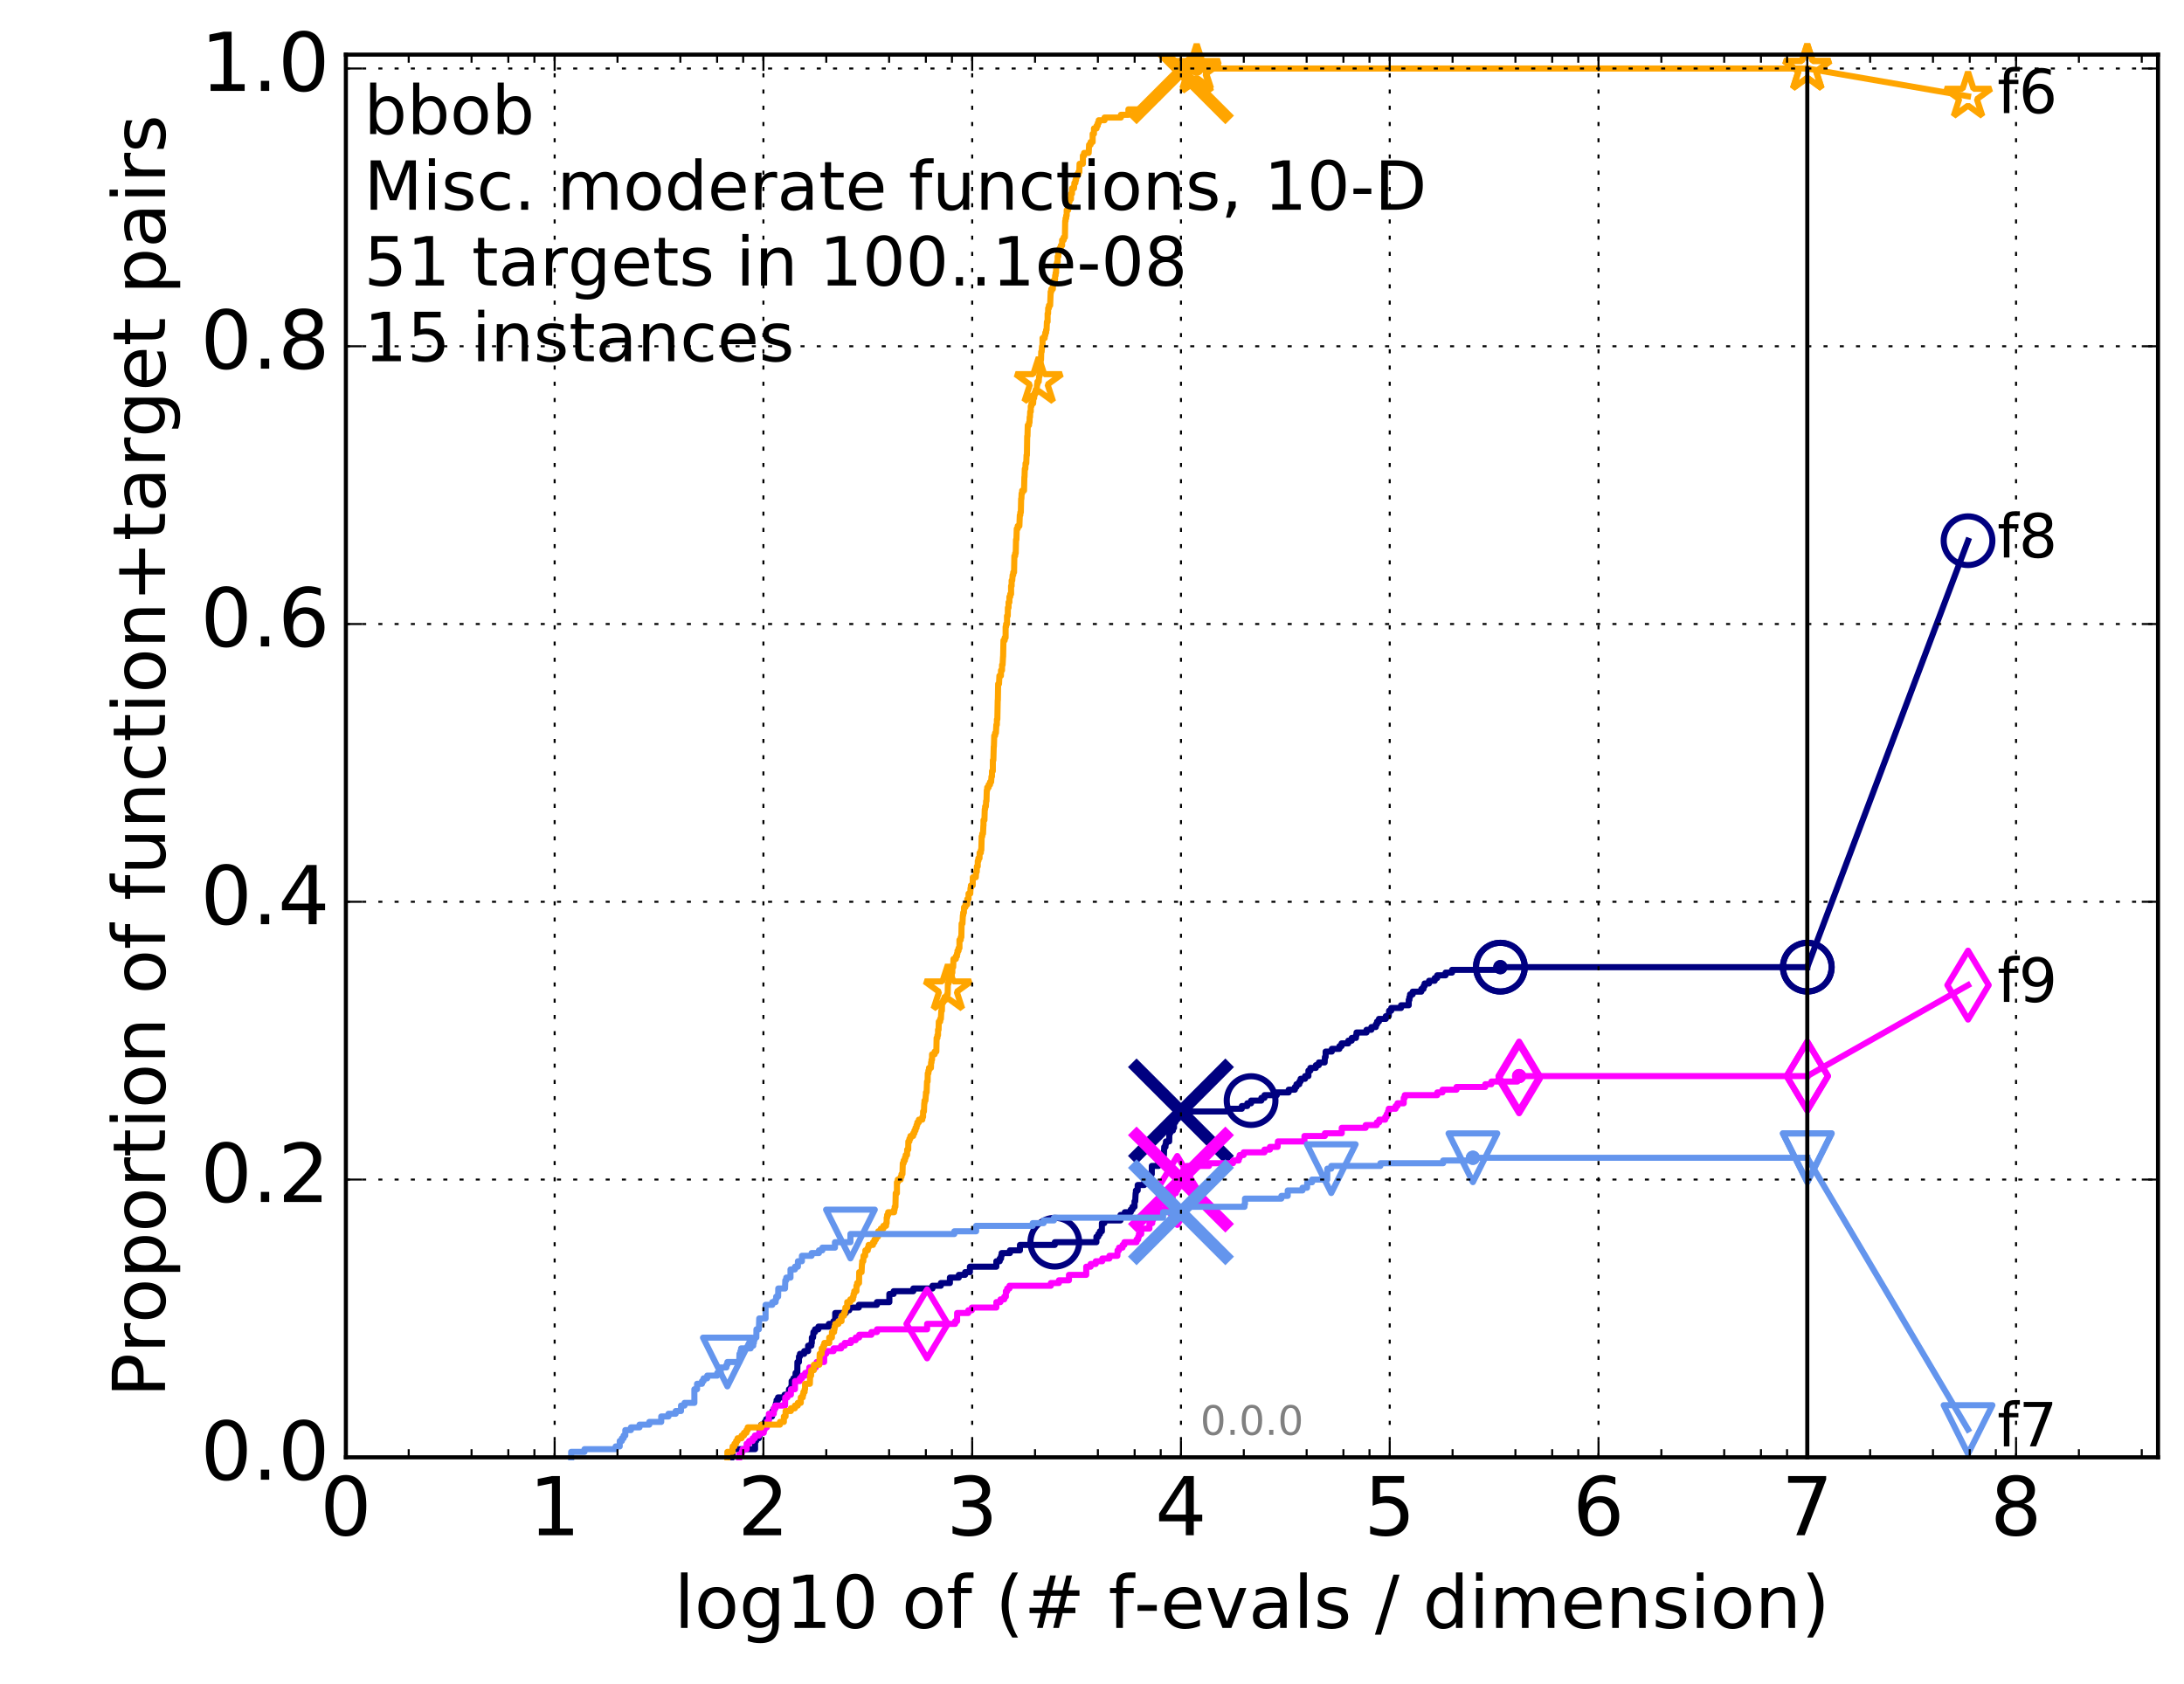 <?xml version="1.0" encoding="utf-8" standalone="no"?>
<!DOCTYPE svg PUBLIC "-//W3C//DTD SVG 1.1//EN"
  "http://www.w3.org/Graphics/SVG/1.1/DTD/svg11.dtd">
<!-- Created with matplotlib (http://matplotlib.org/) -->
<svg height="415pt" version="1.1" viewBox="0 0 538 415" width="538pt" xmlns="http://www.w3.org/2000/svg" xmlns:xlink="http://www.w3.org/1999/xlink">
 <defs>
  <style type="text/css">
*{stroke-linecap:butt;stroke-linejoin:round;stroke-miterlimit:100000;}
  </style>
 </defs>
 <g id="figure_1">
  <g id="patch_1">
   <path d="M 0 415.456 
L 538.8 415.456 
L 538.8 0 
L 0 0 
z
" style="fill:#ffffff;"/>
  </g>
  <g id="axes_1">
   <g id="patch_2">
    <path d="M 85.2 359.056 
L 531.6 359.056 
L 531.6 13.456 
L 85.2 13.456 
z
" style="fill:#ffffff;"/>
   </g>
   <g id="line2d_1">
    <defs>
     <path d="M 0 1.5 
C 0.398 1.5 0.779 1.342 1.061 1.061 
C 1.342 0.779 1.5 0.398 1.5 0 
C 1.5 -0.398 1.342 -0.779 1.061 -1.061 
C 0.779 -1.342 0.398 -1.5 0 -1.5 
C -0.398 -1.5 -0.779 -1.342 -1.061 -1.061 
C -1.342 -0.779 -1.5 -0.398 -1.5 0 
C -1.5 0.398 -1.342 0.779 -1.061 1.061 
C -0.779 1.342 -0.398 1.5 0 1.5 
z
" id="mc5d390a87e" style="stroke:#000080;stroke-width:0.5;"/>
    </defs>
    <g>
     <use style="fill:#000080;stroke:#000080;stroke-width:0.5;" x="369.596" xlink:href="#mc5d390a87e" y="238.288"/>
     <use style="fill:#000080;stroke:#000080;stroke-width:0.5;" x="369.596" xlink:href="#mc5d390a87e" y="238.288"/>
    </g>
   </g>
   <g id="line2d_2">
    <path d="M 180.123 359.056 
L 180.123 358.385 
L 180.439 358.385 
L 180.439 357.044 
L 186 357.044 
L 186 355.031 
L 186.268 355.031 
L 186.268 354.36 
L 186.935 354.36 
L 186.935 353.689 
L 187.145 353.689 
L 187.145 352.347 
L 187.469 352.347 
L 187.515 351.005 
L 188.39 351.005 
L 188.39 350.334 
L 188.739 350.334 
L 188.739 349.663 
L 189.401 349.663 
L 189.401 348.992 
L 190.186 348.992 
L 190.267 347.65 
L 190.648 347.65 
L 190.648 346.979 
L 190.964 346.979 
L 190.964 346.309 
L 191.159 346.309 
L 191.159 345.638 
L 191.295 345.638 
L 191.295 344.967 
L 191.659 344.967 
L 191.659 344.296 
L 193.272 344.296 
L 193.272 343.625 
L 194.275 343.625 
L 194.359 342.283 
L 194.876 342.283 
L 194.876 341.612 
L 195.007 341.612 
L 195.007 340.27 
L 195.444 340.27 
L 195.444 339.599 
L 195.936 339.599 
L 195.983 338.257 
L 196.402 338.257 
L 196.433 335.574 
L 196.813 335.574 
L 196.813 334.232 
L 197.054 334.232 
L 197.054 333.561 
L 198.104 333.561 
L 198.104 332.89 
L 199.065 332.89 
L 199.065 331.548 
L 199.869 331.548 
L 199.869 330.877 
L 199.987 330.877 
L 199.987 329.535 
L 200.287 329.535 
L 200.377 328.193 
L 200.772 328.193 
L 200.772 327.522 
L 201.603 327.522 
L 201.603 326.851 
L 204.177 326.851 
L 204.177 326.18 
L 205.309 326.18 
L 205.309 325.509 
L 205.738 325.509 
L 205.749 323.497 
L 208.379 323.497 
L 208.379 322.826 
L 209.209 322.826 
L 209.209 322.155 
L 211.559 322.155 
L 211.559 321.484 
L 216.019 321.484 
L 216.019 320.813 
L 219.082 320.813 
L 219.082 318.8 
L 220.137 318.8 
L 220.137 318.129 
L 224.979 318.129 
L 224.979 317.458 
L 229.712 317.458 
L 229.712 316.787 
L 231.764 316.787 
L 231.764 316.116 
L 233.996 316.116 
L 233.996 314.774 
L 236.19 314.774 
L 236.19 314.104 
L 237.742 314.104 
L 237.742 313.433 
L 238.923 313.433 
L 238.923 312.091 
L 245.435 312.091 
L 245.435 310.749 
L 246.271 310.749 
L 246.271 310.078 
L 246.6 310.078 
L 246.6 309.407 
L 246.739 309.407 
L 246.739 308.736 
L 248.783 308.736 
L 248.783 308.065 
L 251.253 308.065 
L 251.253 306.723 
L 259.836 306.723 
L 259.836 306.052 
L 270.085 306.052 
L 270.085 304.71 
L 270.551 304.71 
L 270.551 304.039 
L 270.947 304.039 
L 270.947 303.369 
L 271.439 303.369 
L 271.439 301.356 
L 272.039 301.356 
L 272.039 300.685 
L 276.02 300.685 
L 276.02 299.343 
L 277.083 299.343 
L 277.083 298.672 
L 278.56 298.672 
L 278.56 298.001 
L 278.981 298.001 
L 278.981 297.33 
L 279.477 297.33 
L 279.477 295.988 
L 279.645 295.988 
L 279.752 293.975 
L 279.82 293.975 
L 279.82 293.304 
L 280.255 293.304 
L 280.255 291.963 
L 281.871 291.963 
L 281.871 291.292 
L 282.596 291.292 
L 282.596 290.621 
L 283.146 290.621 
L 283.146 289.279 
L 283.732 289.279 
L 283.732 287.266 
L 285.383 287.266 
L 285.383 285.924 
L 286.266 285.924 
L 286.266 285.253 
L 286.573 285.253 
L 286.573 284.582 
L 286.715 284.582 
L 286.793 282.569 
L 287.106 282.569 
L 287.106 281.899 
L 287.222 281.899 
L 287.222 281.228 
L 288.015 281.228 
L 288.06 279.215 
L 288.274 279.215 
L 288.274 278.544 
L 288.933 278.544 
L 288.933 277.873 
L 289.204 277.873 
L 289.204 276.531 
L 289.527 276.531 
L 289.527 275.86 
L 289.657 275.86 
L 289.657 275.189 
L 289.925 275.189 
L 289.925 273.847 
L 302.622 273.847 
L 302.622 273.176 
L 305.907 273.176 
L 305.907 272.505 
L 307.253 272.505 
L 307.253 271.834 
L 308.188 271.834 
L 308.188 271.164 
L 310.719 271.164 
L 310.719 270.493 
L 311.498 270.493 
L 311.498 269.822 
L 314.527 269.822 
L 314.527 269.151 
L 317.447 269.151 
L 317.447 268.48 
L 318.98 268.48 
L 318.98 267.809 
L 319.369 267.809 
L 319.369 267.138 
L 320.07 267.138 
L 320.07 266.467 
L 320.386 266.467 
L 320.386 265.796 
L 321.49 265.796 
L 321.49 265.125 
L 322.31 265.125 
L 322.31 263.783 
L 322.791 263.783 
L 322.791 263.112 
L 324.143 263.112 
L 324.143 262.441 
L 324.878 262.441 
L 324.878 261.77 
L 326.311 261.77 
L 326.374 260.429 
L 326.552 260.429 
L 326.552 259.087 
L 328.079 259.087 
L 328.079 258.416 
L 329.95 258.416 
L 329.95 257.745 
L 330.476 257.745 
L 330.476 257.074 
L 332.131 257.074 
L 332.131 256.403 
L 332.978 256.403 
L 332.978 255.732 
L 334.03 255.732 
L 334.03 255.061 
L 334.156 255.061 
L 334.156 254.39 
L 336.625 254.39 
L 336.625 253.719 
L 337.821 253.719 
L 337.821 253.048 
L 338.91 253.048 
L 338.91 252.377 
L 339.204 252.377 
L 339.204 251.706 
L 339.685 251.706 
L 339.685 251.035 
L 341.373 251.035 
L 341.373 250.364 
L 342.101 250.364 
L 342.189 249.023 
L 342.713 249.023 
L 342.713 248.352 
L 345.133 248.352 
L 345.133 247.681 
L 347.022 247.681 
L 347.022 246.339 
L 347.196 246.339 
L 347.196 245.668 
L 347.351 245.668 
L 347.351 244.997 
L 347.993 244.997 
L 347.993 244.326 
L 350.123 244.326 
L 350.123 243.655 
L 350.662 243.655 
L 350.662 242.984 
L 350.931 242.984 
L 350.931 242.313 
L 352.026 242.313 
L 352.026 241.642 
L 353.429 241.642 
L 353.429 240.971 
L 354.034 240.971 
L 354.034 240.3 
L 356.099 240.3 
L 356.099 239.629 
L 357.688 239.629 
L 357.688 238.958 
L 369.596 238.958 
L 369.596 238.288 
L 445.2 238.288 
L 445.2 238.288 
" style="fill:none;stroke:#000080;stroke-linecap:square;stroke-width:1.5;"/>
   </g>
   <g id="line2d_3">
    <defs>
     <path d="M 0 6 
C 1.591 6 3.117 5.368 4.243 4.243 
C 5.368 3.117 6 1.591 6 0 
C 6 -1.591 5.368 -3.117 4.243 -4.243 
C 3.117 -5.368 1.591 -6 0 -6 
C -1.591 -6 -3.117 -5.368 -4.243 -4.243 
C -5.368 -3.117 -6 -1.591 -6 0 
C -6 1.591 -5.368 3.117 -4.243 4.243 
C -3.117 5.368 -1.591 6 0 6 
z
" id="m740e920fe3" style="stroke:#000080;stroke-width:1.5;"/>
    </defs>
    <g>
     <use style="fill:none;stroke:#000080;stroke-width:1.5;" x="259.836" xlink:href="#m740e920fe3" y="306.052"/>
     <use style="fill:none;stroke:#000080;stroke-width:1.5;" x="308.188" xlink:href="#m740e920fe3" y="271.164"/>
     <use style="fill:none;stroke:#000080;stroke-width:1.5;" x="369.596" xlink:href="#m740e920fe3" y="238.288"/>
     <use style="fill:none;stroke:#000080;stroke-width:1.5;" x="369.596" xlink:href="#m740e920fe3" y="238.288"/>
     <use style="fill:none;stroke:#000080;stroke-width:1.5;" x="445.2" xlink:href="#m740e920fe3" y="238.288"/>
    </g>
   </g>
   <g id="line2d_4"/>
   <g id="line2d_5">
    <path clip-path="url(#p2bab1a20cc)" d="M 290.914 273.847 
" style="fill:none;stroke:#000080;stroke-linecap:square;"/>
    <defs>
     <path d="M -12 12 
L 12 -12 
M -12 -12 
L 12 12 
" id="mf93a010731" style="stroke:#000080;stroke-width:3.0;"/>
    </defs>
    <g clip-path="url(#p2bab1a20cc)">
     <use style="fill:#000080;stroke:#000080;stroke-width:3.0;" x="290.914" xlink:href="#mf93a010731" y="273.847"/>
    </g>
   </g>
   <g id="line2d_6">
    <defs>
     <path d="M 0 1.5 
C 0.398 1.5 0.779 1.342 1.061 1.061 
C 1.342 0.779 1.5 0.398 1.5 0 
C 1.5 -0.398 1.342 -0.779 1.061 -1.061 
C 0.779 -1.342 0.398 -1.5 0 -1.5 
C -0.398 -1.5 -0.779 -1.342 -1.061 -1.061 
C -1.342 -0.779 -1.5 -0.398 -1.5 0 
C -1.5 0.398 -1.342 0.779 -1.061 1.061 
C -0.779 1.342 -0.398 1.5 0 1.5 
z
" id="mba1b96a49d" style="stroke:#ff00ff;stroke-width:0.5;"/>
    </defs>
    <g>
     <use style="fill:#ff00ff;stroke:#ff00ff;stroke-width:0.5;" x="374.219" xlink:href="#mba1b96a49d" y="265.125"/>
     <use style="fill:#ff00ff;stroke:#ff00ff;stroke-width:0.5;" x="374.219" xlink:href="#mba1b96a49d" y="265.125"/>
    </g>
   </g>
   <g id="line2d_7">
    <path d="M 182.074 359.056 
L 182.074 358.385 
L 182.707 358.385 
L 182.707 357.714 
L 182.905 357.714 
L 182.905 357.044 
L 183.922 357.044 
L 183.922 355.702 
L 184.532 355.702 
L 184.532 355.031 
L 185.404 355.031 
L 185.404 354.36 
L 185.951 354.36 
L 185.951 353.689 
L 186.982 353.689 
L 186.982 353.018 
L 188.146 353.018 
L 188.146 352.347 
L 188.324 352.347 
L 188.324 351.676 
L 188.912 351.676 
L 188.912 350.334 
L 189.38 350.334 
L 189.401 348.321 
L 190.608 348.321 
L 190.608 346.979 
L 191.003 346.979 
L 191.003 346.309 
L 193.378 346.309 
L 193.431 344.296 
L 193.986 344.296 
L 193.986 343.625 
L 194.826 343.625 
L 194.859 342.283 
L 195.826 342.283 
L 195.858 340.27 
L 197.024 340.27 
L 197.024 339.599 
L 197.57 339.599 
L 197.57 338.928 
L 198.344 338.928 
L 198.344 338.257 
L 199.242 338.257 
L 199.242 337.586 
L 199.364 337.586 
L 199.364 336.915 
L 200.961 336.915 
L 200.961 336.244 
L 201.173 336.244 
L 201.173 335.574 
L 203.019 335.574 
L 203.042 333.561 
L 203.516 333.561 
L 203.516 332.89 
L 205.34 332.89 
L 205.34 332.219 
L 207.217 332.219 
L 207.217 331.548 
L 208.081 331.548 
L 208.081 330.877 
L 209.612 330.877 
L 209.612 330.206 
L 210.789 330.206 
L 210.789 329.535 
L 211.652 329.535 
L 211.652 328.864 
L 214.649 328.864 
L 214.649 328.193 
L 216.031 328.193 
L 216.031 327.522 
L 228.383 327.522 
L 228.383 326.18 
L 235.289 326.18 
L 235.289 325.509 
L 235.772 325.509 
L 235.772 323.497 
L 238.527 323.497 
L 238.527 322.826 
L 239.407 322.826 
L 239.407 322.155 
L 245.438 322.155 
L 245.438 320.813 
L 246.452 320.813 
L 246.452 320.142 
L 247.385 320.142 
L 247.385 319.471 
L 247.785 319.471 
L 247.785 318.129 
L 248.112 318.129 
L 248.112 317.458 
L 248.671 317.458 
L 248.671 316.787 
L 258.863 316.787 
L 258.863 316.116 
L 260.847 316.116 
L 260.847 315.445 
L 263.322 315.445 
L 263.322 314.104 
L 267.578 314.104 
L 267.578 312.091 
L 268.661 312.091 
L 268.661 311.42 
L 269.923 311.42 
L 269.923 310.749 
L 271.525 310.749 
L 271.525 310.078 
L 273.283 310.078 
L 273.283 309.407 
L 275.257 309.407 
L 275.297 308.065 
L 275.657 308.065 
L 275.657 307.394 
L 276.524 307.394 
L 276.524 306.723 
L 276.974 306.723 
L 276.974 306.052 
L 279.976 306.052 
L 279.976 305.381 
L 280.368 305.381 
L 280.368 304.71 
L 280.559 304.71 
L 280.559 304.039 
L 281.126 304.039 
L 281.126 302.698 
L 283.144 302.698 
L 283.144 301.356 
L 283.849 301.356 
L 283.849 300.685 
L 283.993 300.685 
L 283.993 300.014 
L 284.495 300.014 
L 284.495 299.343 
L 285.242 299.343 
L 285.242 298.672 
L 286.03 298.672 
L 286.03 298.001 
L 287.193 298.001 
L 287.193 297.33 
L 288.613 297.33 
L 288.656 295.317 
L 288.887 295.317 
L 288.887 293.975 
L 289.658 293.975 
L 289.658 293.304 
L 290.005 293.304 
L 290.005 292.634 
L 290.419 292.634 
L 290.419 291.963 
L 290.535 291.963 
L 290.535 290.621 
L 291.126 290.621 
L 291.229 288.608 
L 291.548 288.608 
L 291.548 287.937 
L 292.415 287.937 
L 292.415 287.266 
L 297.832 287.266 
L 297.832 286.595 
L 303.739 286.595 
L 303.739 285.924 
L 305.138 285.924 
L 305.138 285.253 
L 305.379 285.253 
L 305.379 284.582 
L 306.358 284.582 
L 306.358 283.911 
L 311.489 283.911 
L 311.489 283.24 
L 312.837 283.24 
L 312.837 282.569 
L 314.724 282.569 
L 314.796 281.228 
L 321.334 281.228 
L 321.334 279.886 
L 326.367 279.886 
L 326.367 279.215 
L 330.522 279.215 
L 330.522 277.873 
L 336.414 277.873 
L 336.414 277.202 
L 339.152 277.202 
L 339.152 276.531 
L 339.75 276.531 
L 339.75 275.86 
L 341.226 275.86 
L 341.226 275.189 
L 341.59 275.189 
L 341.59 274.518 
L 341.9 274.518 
L 341.9 273.847 
L 342.097 273.847 
L 342.097 273.176 
L 343.788 273.176 
L 343.788 272.505 
L 344.248 272.505 
L 344.248 271.834 
L 345.79 271.834 
L 345.79 270.493 
L 346.046 270.493 
L 346.046 269.822 
L 354.05 269.822 
L 354.05 269.151 
L 355.335 269.151 
L 355.335 268.48 
L 358.797 268.48 
L 358.797 267.809 
L 365.867 267.809 
L 365.867 267.138 
L 367.373 267.138 
L 367.373 266.467 
L 373.798 266.467 
L 373.798 265.796 
L 374.219 265.796 
L 374.219 265.125 
L 445.2 265.125 
L 445.2 265.125 
" style="fill:none;stroke:#ff00ff;stroke-linecap:square;stroke-width:1.5;"/>
   </g>
   <g id="line2d_8">
    <defs>
     <path d="M -0 8.485 
L 5.091 0 
L 0 -8.485 
L -5.091 -0 
z
" id="mc46cf83876" style="stroke:#ff00ff;stroke-linejoin:miter;stroke-width:1.5;"/>
    </defs>
    <g>
     <use style="fill:none;stroke:#ff00ff;stroke-linejoin:miter;stroke-width:1.5;" x="228.383" xlink:href="#mc46cf83876" y="326.18"/>
     <use style="fill:none;stroke:#ff00ff;stroke-linejoin:miter;stroke-width:1.5;" x="290.005" xlink:href="#mc46cf83876" y="293.304"/>
     <use style="fill:none;stroke:#ff00ff;stroke-linejoin:miter;stroke-width:1.5;" x="374.219" xlink:href="#mc46cf83876" y="265.796"/>
     <use style="fill:none;stroke:#ff00ff;stroke-linejoin:miter;stroke-width:1.5;" x="374.219" xlink:href="#mc46cf83876" y="265.125"/>
     <use style="fill:none;stroke:#ff00ff;stroke-linejoin:miter;stroke-width:1.5;" x="445.2" xlink:href="#mc46cf83876" y="265.125"/>
    </g>
   </g>
   <g id="line2d_9"/>
   <g id="line2d_10">
    <path clip-path="url(#p2bab1a20cc)" d="M 290.914 290.621 
" style="fill:none;stroke:#ff00ff;stroke-linecap:square;"/>
    <defs>
     <path d="M -12 12 
L 12 -12 
M -12 -12 
L 12 12 
" id="m67b8fee28f" style="stroke:#ff00ff;stroke-width:3.0;"/>
    </defs>
    <g clip-path="url(#p2bab1a20cc)">
     <use style="fill:#ff00ff;stroke:#ff00ff;stroke-width:3.0;" x="290.914" xlink:href="#m67b8fee28f" y="290.621"/>
    </g>
   </g>
   <g id="line2d_11">
    <defs>
     <path d="M 0 1.5 
C 0.398 1.5 0.779 1.342 1.061 1.061 
C 1.342 0.779 1.5 0.398 1.5 0 
C 1.5 -0.398 1.342 -0.779 1.061 -1.061 
C 0.779 -1.342 0.398 -1.5 0 -1.5 
C -0.398 -1.5 -0.779 -1.342 -1.061 -1.061 
C -1.342 -0.779 -1.5 -0.398 -1.5 0 
C -1.5 0.398 -1.342 0.779 -1.061 1.061 
C -0.779 1.342 -0.398 1.5 0 1.5 
z
" id="m0058deae0a" style="stroke:#ffa500;stroke-width:0.5;"/>
    </defs>
    <g>
     <use style="fill:#ffa500;stroke:#ffa500;stroke-width:0.5;" x="294.793" xlink:href="#m0058deae0a" y="16.878"/>
     <use style="fill:#ffa500;stroke:#ffa500;stroke-width:0.5;" x="294.793" xlink:href="#m0058deae0a" y="16.878"/>
    </g>
   </g>
   <g id="line2d_12">
    <path d="M 179.179 359.056 
L 179.179 357.714 
L 180.47 357.714 
L 180.47 356.373 
L 180.936 356.373 
L 180.936 355.702 
L 181.332 355.702 
L 181.332 355.031 
L 181.691 355.031 
L 181.691 354.36 
L 182.679 354.36 
L 182.679 353.689 
L 183.268 353.689 
L 183.268 353.018 
L 183.869 353.018 
L 183.869 352.347 
L 184.19 352.347 
L 184.19 351.676 
L 187.56 351.676 
L 187.56 351.005 
L 192.129 351.005 
L 192.129 350.334 
L 193.095 350.334 
L 193.095 348.992 
L 193.518 348.992 
L 193.518 347.65 
L 194.826 347.65 
L 194.826 346.979 
L 195.81 346.979 
L 195.81 346.309 
L 196.525 346.309 
L 196.525 345.638 
L 197.262 345.638 
L 197.262 344.296 
L 197.745 344.296 
L 197.745 343.625 
L 197.903 343.625 
L 197.903 342.954 
L 198.203 342.954 
L 198.203 342.283 
L 198.316 342.283 
L 198.316 340.941 
L 199.498 340.941 
L 199.565 338.928 
L 199.803 338.928 
L 199.83 337.586 
L 200.492 337.586 
L 200.492 336.244 
L 201.834 336.244 
L 201.93 333.561 
L 202.417 333.561 
L 202.417 332.219 
L 202.824 332.219 
L 202.824 331.548 
L 203.065 331.548 
L 203.065 330.877 
L 204.264 330.877 
L 204.264 329.535 
L 204.935 329.535 
L 204.935 328.193 
L 205.463 328.193 
L 205.463 327.522 
L 205.586 327.522 
L 205.586 326.851 
L 205.738 326.851 
L 205.738 326.18 
L 206.543 326.18 
L 206.543 325.509 
L 207.302 325.509 
L 207.339 324.168 
L 207.907 324.168 
L 207.907 323.497 
L 208.126 323.497 
L 208.126 322.826 
L 208.244 322.826 
L 208.244 322.155 
L 208.701 322.155 
L 208.701 320.813 
L 209.459 320.813 
L 209.459 320.142 
L 210.109 320.142 
L 210.109 319.471 
L 210.266 319.471 
L 210.266 318.8 
L 210.439 318.8 
L 210.439 318.129 
L 210.966 318.129 
L 210.966 316.787 
L 211.149 316.787 
L 211.149 316.116 
L 211.613 316.116 
L 211.652 313.433 
L 212.242 313.433 
L 212.333 311.42 
L 212.378 311.42 
L 212.378 310.749 
L 212.654 310.749 
L 212.721 309.407 
L 213.11 309.407 
L 213.175 308.065 
L 213.769 308.065 
L 213.769 307.394 
L 213.973 307.394 
L 213.973 306.723 
L 215.046 306.723 
L 215.046 306.052 
L 215.43 306.052 
L 215.43 305.381 
L 215.794 305.381 
L 215.794 304.71 
L 216.273 304.71 
L 216.342 303.369 
L 216.987 303.369 
L 216.987 302.698 
L 217.609 302.698 
L 217.609 302.027 
L 218.277 302.027 
L 218.277 301.356 
L 218.42 301.356 
L 218.42 300.014 
L 218.54 300.014 
L 218.54 299.343 
L 218.784 299.343 
L 218.784 298.672 
L 220.253 298.672 
L 220.253 298.001 
L 220.39 298.001 
L 220.39 297.33 
L 220.573 297.33 
L 220.651 293.975 
L 220.945 293.975 
L 220.945 291.292 
L 221.159 291.292 
L 221.159 290.621 
L 221.863 290.621 
L 221.863 289.95 
L 222.074 289.95 
L 222.074 289.279 
L 222.306 289.279 
L 222.388 286.595 
L 222.608 286.595 
L 222.608 285.924 
L 222.905 285.924 
L 222.905 285.253 
L 223.102 285.253 
L 223.102 284.582 
L 223.434 284.582 
L 223.471 283.24 
L 223.73 283.24 
L 223.757 281.228 
L 224.022 281.228 
L 224.022 280.557 
L 224.275 280.557 
L 224.275 279.886 
L 224.953 279.886 
L 224.953 279.215 
L 225.251 279.215 
L 225.251 278.544 
L 225.52 278.544 
L 225.52 277.873 
L 225.777 277.873 
L 225.777 277.202 
L 225.97 277.202 
L 225.97 276.531 
L 226.351 276.531 
L 226.351 275.86 
L 227.199 275.86 
L 227.199 275.189 
L 227.388 275.189 
L 227.388 273.847 
L 227.595 273.847 
L 227.682 271.834 
L 227.739 271.834 
L 227.739 271.164 
L 227.964 271.164 
L 228.061 269.822 
L 228.095 269.822 
L 228.095 269.151 
L 228.262 269.151 
L 228.365 266.467 
L 228.508 266.467 
L 228.541 264.454 
L 228.7 264.454 
L 228.7 263.783 
L 228.845 263.783 
L 228.845 263.112 
L 229.325 263.112 
L 229.36 261.77 
L 229.462 261.77 
L 229.462 261.099 
L 229.598 261.099 
L 229.598 259.758 
L 230.239 259.758 
L 230.239 259.087 
L 230.654 259.087 
L 230.724 255.732 
L 230.918 255.732 
L 230.918 255.061 
L 231.071 255.061 
L 231.071 253.719 
L 231.208 253.719 
L 231.259 251.706 
L 231.599 251.706 
L 231.599 251.035 
L 231.776 251.035 
L 231.877 249.023 
L 232.027 249.023 
L 232.061 247.01 
L 232.349 247.01 
L 232.349 246.339 
L 232.667 246.339 
L 232.667 245.668 
L 233.28 245.668 
L 233.28 244.997 
L 233.45 244.997 
L 233.5 242.313 
L 233.654 242.313 
L 233.654 240.3 
L 234.479 240.3 
L 234.479 239.629 
L 234.596 239.629 
L 234.596 238.288 
L 234.804 238.288 
L 234.873 236.275 
L 235.464 236.275 
L 235.464 235.604 
L 235.737 235.604 
L 235.737 234.933 
L 235.864 234.933 
L 235.864 234.262 
L 236.127 234.262 
L 236.127 233.591 
L 236.35 233.591 
L 236.35 231.578 
L 236.664 231.578 
L 236.664 230.907 
L 236.815 230.907 
L 236.883 227.553 
L 237.093 227.553 
L 237.185 225.54 
L 237.266 225.54 
L 237.266 224.869 
L 237.448 224.869 
L 237.475 223.527 
L 237.817 223.527 
L 237.817 222.856 
L 238.265 222.856 
L 238.279 221.514 
L 238.586 221.514 
L 238.586 220.172 
L 239.009 220.172 
L 239.073 218.83 
L 239.169 218.83 
L 239.169 218.159 
L 239.61 218.159 
L 239.633 216.147 
L 240.379 216.147 
L 240.471 214.805 
L 240.609 214.805 
L 240.646 213.463 
L 240.854 213.463 
L 240.857 212.121 
L 241.02 212.121 
L 241.02 211.45 
L 241.295 211.45 
L 241.316 210.108 
L 241.619 210.108 
L 241.619 209.437 
L 241.734 209.437 
L 241.823 206.083 
L 241.967 206.083 
L 241.967 205.412 
L 242.152 205.412 
L 242.243 203.399 
L 242.271 203.399 
L 242.271 202.057 
L 242.502 202.057 
L 242.582 199.373 
L 242.669 199.373 
L 242.669 198.702 
L 242.856 198.702 
L 242.916 197.36 
L 243.004 197.36 
L 243.084 194.677 
L 243.19 194.677 
L 243.19 194.006 
L 243.545 194.006 
L 243.545 193.335 
L 243.883 193.335 
L 243.883 192.664 
L 244.148 192.664 
L 244.234 191.322 
L 244.36 191.322 
L 244.36 189.98 
L 244.568 189.98 
L 244.578 187.296 
L 244.699 187.296 
L 244.794 183.942 
L 244.833 183.942 
L 244.917 181.258 
L 245.133 181.258 
L 245.133 180.587 
L 245.332 180.587 
L 245.437 178.574 
L 245.563 178.574 
L 245.575 177.232 
L 245.682 177.232 
L 245.776 172.536 
L 245.81 172.536 
L 245.879 168.51 
L 246.094 168.51 
L 246.19 166.497 
L 246.563 166.497 
L 246.587 165.155 
L 246.834 165.155 
L 246.844 163.813 
L 246.974 163.813 
L 247.084 161.801 
L 247.106 161.801 
L 247.191 157.775 
L 247.492 157.775 
L 247.492 157.104 
L 247.718 157.104 
L 247.724 154.42 
L 247.837 154.42 
L 247.837 153.749 
L 248.062 153.749 
L 248.063 151.737 
L 248.248 151.737 
L 248.281 149.724 
L 248.443 149.724 
L 248.443 148.382 
L 248.652 148.382 
L 248.652 147.04 
L 248.858 147.04 
L 248.858 146.369 
L 249.067 146.369 
L 249.067 144.356 
L 249.202 144.356 
L 249.202 143.014 
L 249.353 143.014 
L 249.445 141.673 
L 249.595 141.673 
L 249.595 141.002 
L 249.798 141.002 
L 249.876 136.976 
L 250.074 136.976 
L 250.074 136.305 
L 250.21 136.305 
L 250.288 132.95 
L 250.382 132.95 
L 250.468 130.267 
L 250.702 130.267 
L 250.702 129.596 
L 251.11 129.596 
L 251.217 126.912 
L 251.343 126.912 
L 251.343 126.241 
L 251.47 126.241 
L 251.545 122.886 
L 251.608 122.886 
L 251.663 121.544 
L 251.794 121.544 
L 251.794 120.873 
L 252.254 120.873 
L 252.341 117.519 
L 252.382 117.519 
L 252.445 115.506 
L 252.584 115.506 
L 252.629 114.164 
L 252.806 114.164 
L 252.878 112.151 
L 252.964 112.151 
L 253.04 107.455 
L 253.106 107.455 
L 253.178 104.771 
L 253.486 104.771 
L 253.486 104.1 
L 253.608 104.1 
L 253.646 102.758 
L 253.726 102.758 
L 253.778 101.416 
L 253.917 101.416 
L 253.917 100.074 
L 254.079 100.074 
L 254.079 99.403 
L 254.496 99.403 
L 254.576 98.062 
L 254.745 98.062 
L 254.745 97.391 
L 254.881 97.391 
L 254.881 96.72 
L 255.121 96.72 
L 255.121 96.049 
L 255.383 96.049 
L 255.472 94.707 
L 255.564 94.707 
L 255.564 94.036 
L 255.877 94.036 
L 255.971 92.694 
L 256.072 92.694 
L 256.072 90.681 
L 256.317 90.681 
L 256.317 88.668 
L 256.444 88.668 
L 256.493 86.656 
L 256.602 86.656 
L 256.692 85.314 
L 256.814 85.314 
L 256.814 83.301 
L 257.346 83.301 
L 257.346 82.63 
L 257.494 82.63 
L 257.494 81.959 
L 257.696 81.959 
L 257.696 81.288 
L 257.813 81.288 
L 257.895 79.275 
L 258.064 79.275 
L 258.064 77.263 
L 258.179 77.263 
L 258.207 75.921 
L 258.391 75.921 
L 258.391 75.25 
L 258.686 75.25 
L 258.796 72.566 
L 258.81 72.566 
L 258.81 71.895 
L 258.964 71.895 
L 258.964 71.224 
L 259.351 71.224 
L 259.413 69.211 
L 259.869 69.211 
L 259.923 67.869 
L 260.039 67.869 
L 260.039 67.198 
L 260.157 67.198 
L 260.181 65.186 
L 260.413 65.186 
L 260.413 64.515 
L 260.534 64.515 
L 260.535 63.173 
L 260.719 63.173 
L 260.719 61.831 
L 261.025 61.831 
L 261.025 61.16 
L 261.318 61.16 
L 261.318 60.489 
L 261.633 60.489 
L 261.633 59.147 
L 262.017 59.147 
L 262.017 58.476 
L 262.33 58.476 
L 262.394 54.451 
L 262.486 54.451 
L 262.486 53.78 
L 262.643 53.78 
L 262.643 53.109 
L 262.767 53.109 
L 262.767 51.767 
L 263.122 51.767 
L 263.187 50.425 
L 263.237 50.425 
L 263.237 49.754 
L 263.468 49.754 
L 263.468 49.083 
L 263.816 49.083 
L 263.816 47.741 
L 264.069 47.741 
L 264.088 46.399 
L 264.566 46.399 
L 264.663 45.058 
L 264.917 45.058 
L 264.917 44.387 
L 265.073 44.387 
L 265.073 43.716 
L 265.237 43.716 
L 265.237 43.045 
L 265.668 43.045 
L 265.668 42.374 
L 265.881 42.374 
L 265.935 40.361 
L 266.751 40.361 
L 266.751 38.348 
L 267.052 38.348 
L 267.052 37.677 
L 268.185 37.677 
L 268.282 35.664 
L 268.653 35.664 
L 268.653 34.993 
L 269.159 34.993 
L 269.159 32.981 
L 269.481 32.981 
L 269.484 31.639 
L 270.129 31.639 
L 270.129 30.968 
L 270.421 30.968 
L 270.421 30.297 
L 270.649 30.297 
L 270.649 29.626 
L 272.095 29.626 
L 272.095 28.955 
L 276.125 28.955 
L 276.125 28.284 
L 277.968 28.284 
L 277.968 26.942 
L 281.35 26.942 
L 281.35 26.271 
L 282.224 26.271 
L 282.224 25.6 
L 283.31 25.6 
L 283.31 24.929 
L 283.854 24.929 
L 283.854 24.258 
L 285.25 24.258 
L 285.25 22.917 
L 285.762 22.917 
L 285.762 22.246 
L 286.673 22.246 
L 286.673 21.575 
L 287.298 21.575 
L 287.298 20.904 
L 287.96 20.904 
L 287.96 20.233 
L 288.187 20.233 
L 288.187 19.562 
L 289.11 19.562 
L 289.11 18.891 
L 289.48 18.891 
L 289.48 18.22 
L 290.716 18.22 
L 290.716 17.549 
L 294.793 17.549 
L 294.793 16.878 
L 445.2 16.878 
L 445.2 16.878 
" style="fill:none;stroke:#ffa500;stroke-linecap:square;stroke-width:1.5;"/>
   </g>
   <g id="line2d_13">
    <defs>
     <path d="M 0 -6 
L -1.347 -1.854 
L -5.706 -1.854 
L -2.18 0.708 
L -3.527 4.854 
L -0 2.292 
L 3.527 4.854 
L 2.18 0.708 
L 5.706 -1.854 
L 1.347 -1.854 
z
" id="m3b3739e319" style="stroke:#ffa500;stroke-linejoin:bevel;stroke-width:1.5;"/>
    </defs>
    <g>
     <use style="fill:none;stroke:#ffa500;stroke-linejoin:bevel;stroke-width:1.5;" x="233.5" xlink:href="#m3b3739e319" y="243.655"/>
     <use style="fill:none;stroke:#ffa500;stroke-linejoin:bevel;stroke-width:1.5;" x="255.877" xlink:href="#m3b3739e319" y="94.036"/>
     <use style="fill:none;stroke:#ffa500;stroke-linejoin:bevel;stroke-width:1.5;" x="294.793" xlink:href="#m3b3739e319" y="17.549"/>
     <use style="fill:none;stroke:#ffa500;stroke-linejoin:bevel;stroke-width:1.5;" x="294.793" xlink:href="#m3b3739e319" y="16.878"/>
     <use style="fill:none;stroke:#ffa500;stroke-linejoin:bevel;stroke-width:1.5;" x="445.2" xlink:href="#m3b3739e319" y="16.878"/>
    </g>
   </g>
   <g id="line2d_14"/>
   <g id="line2d_15">
    <path clip-path="url(#p2bab1a20cc)" d="M 290.914 17.549 
" style="fill:none;stroke:#ffa500;stroke-linecap:square;"/>
    <defs>
     <path d="M -12 12 
L 12 -12 
M -12 -12 
L 12 12 
" id="m8972ff1732" style="stroke:#ffa500;stroke-width:3.0;"/>
    </defs>
    <g clip-path="url(#p2bab1a20cc)">
     <use style="fill:#ffa500;stroke:#ffa500;stroke-width:3.0;" x="290.914" xlink:href="#m8972ff1732" y="17.549"/>
    </g>
   </g>
   <g id="line2d_16">
    <defs>
     <path d="M 0 1.5 
C 0.398 1.5 0.779 1.342 1.061 1.061 
C 1.342 0.779 1.5 0.398 1.5 0 
C 1.5 -0.398 1.342 -0.779 1.061 -1.061 
C 0.779 -1.342 0.398 -1.5 0 -1.5 
C -0.398 -1.5 -0.779 -1.342 -1.061 -1.061 
C -1.342 -0.779 -1.5 -0.398 -1.5 0 
C -1.5 0.398 -1.342 0.779 -1.061 1.061 
C -0.779 1.342 -0.398 1.5 0 1.5 
z
" id="m2f3a941263" style="stroke:#6495ed;stroke-width:0.5;"/>
    </defs>
    <g>
     <use style="fill:#6495ed;stroke:#6495ed;stroke-width:0.5;" x="362.832" xlink:href="#m2f3a941263" y="285.253"/>
     <use style="fill:#6495ed;stroke:#6495ed;stroke-width:0.5;" x="362.832" xlink:href="#m2f3a941263" y="285.253"/>
    </g>
   </g>
   <g id="line2d_17">
    <path d="M 140.701 359.056 
L 140.701 357.714 
L 143.984 357.714 
L 143.984 357.044 
L 151.659 357.044 
L 151.659 356.373 
L 152.662 356.373 
L 152.662 355.031 
L 153.2 355.031 
L 153.2 354.36 
L 153.621 354.36 
L 153.621 353.689 
L 154.035 353.689 
L 154.035 352.347 
L 155.425 352.347 
L 155.425 351.676 
L 157.536 351.676 
L 157.536 351.005 
L 159.942 351.005 
L 159.942 350.334 
L 162.885 350.334 
L 162.885 348.992 
L 164.673 348.992 
L 164.673 348.321 
L 166.446 348.321 
L 166.446 347.65 
L 167.759 347.65 
L 167.759 346.309 
L 168.628 346.309 
L 168.628 345.638 
L 171.051 345.638 
L 171.051 342.283 
L 171.71 342.283 
L 171.71 340.941 
L 172.93 340.941 
L 172.93 340.27 
L 173.322 340.27 
L 173.322 339.599 
L 174.212 339.599 
L 174.212 338.928 
L 176.685 338.928 
L 176.685 338.257 
L 177.524 338.257 
L 177.524 336.915 
L 178.945 336.915 
L 178.945 336.244 
L 179.179 336.244 
L 179.179 335.574 
L 182.103 335.574 
L 182.161 333.561 
L 182.393 333.561 
L 182.393 332.89 
L 182.565 332.89 
L 182.565 332.219 
L 184.921 332.219 
L 184.921 331.548 
L 185.555 331.548 
L 185.555 330.877 
L 185.704 330.877 
L 185.704 330.206 
L 185.852 330.206 
L 185.852 329.535 
L 186.316 329.535 
L 186.34 327.522 
L 186.935 327.522 
L 187.029 324.839 
L 188.587 324.839 
L 188.587 321.484 
L 190.247 321.484 
L 190.247 320.813 
L 191.062 320.813 
L 191.062 320.142 
L 191.198 320.142 
L 191.198 319.471 
L 191.678 319.471 
L 191.716 317.458 
L 193.378 317.458 
L 193.448 315.445 
L 193.693 315.445 
L 193.693 314.774 
L 194.727 314.774 
L 194.727 312.762 
L 195.826 312.762 
L 195.826 312.091 
L 196.555 312.091 
L 196.555 310.749 
L 197.541 310.749 
L 197.541 309.407 
L 199.922 309.407 
L 199.922 308.736 
L 201.737 308.736 
L 201.737 308.065 
L 202.58 308.065 
L 202.58 307.394 
L 205.678 307.394 
L 205.678 306.052 
L 209.493 306.052 
L 209.493 304.039 
L 235.089 304.039 
L 235.089 303.369 
L 240.456 303.369 
L 240.456 302.027 
L 254.388 302.027 
L 254.388 301.356 
L 257.09 301.356 
L 257.09 300.685 
L 259.628 300.685 
L 259.628 300.014 
L 286.511 300.014 
L 286.511 298.672 
L 291.287 298.672 
L 291.323 297.33 
L 306.566 297.33 
L 306.566 296.659 
L 306.686 296.659 
L 306.686 295.317 
L 315.645 295.317 
L 315.645 294.646 
L 317.215 294.646 
L 317.215 293.304 
L 320.855 293.304 
L 320.855 292.634 
L 321.978 292.634 
L 322.023 291.292 
L 323.213 291.292 
L 323.213 290.621 
L 326.942 290.621 
L 326.978 287.937 
L 327.936 287.937 
L 327.936 287.266 
L 340.034 287.266 
L 340.034 286.595 
L 355.504 286.595 
L 355.504 285.924 
L 362.832 285.924 
L 362.832 285.253 
L 445.2 285.253 
L 445.2 285.253 
" style="fill:none;stroke:#6495ed;stroke-linecap:square;stroke-width:1.5;"/>
   </g>
   <g id="line2d_18">
    <defs>
     <path d="M -0 6 
L 6 -6 
L -6 -6 
z
" id="m74b8a4cc84" style="stroke:#6495ed;stroke-linejoin:miter;stroke-width:1.5;"/>
    </defs>
    <g>
     <use style="fill:none;stroke:#6495ed;stroke-linejoin:miter;stroke-width:1.5;" x="179.179" xlink:href="#m74b8a4cc84" y="335.574"/>
     <use style="fill:none;stroke:#6495ed;stroke-linejoin:miter;stroke-width:1.5;" x="209.493" xlink:href="#m74b8a4cc84" y="304.039"/>
     <use style="fill:none;stroke:#6495ed;stroke-linejoin:miter;stroke-width:1.5;" x="327.936" xlink:href="#m74b8a4cc84" y="287.937"/>
     <use style="fill:none;stroke:#6495ed;stroke-linejoin:miter;stroke-width:1.5;" x="362.832" xlink:href="#m74b8a4cc84" y="285.253"/>
     <use style="fill:none;stroke:#6495ed;stroke-linejoin:miter;stroke-width:1.5;" x="445.2" xlink:href="#m74b8a4cc84" y="285.253"/>
    </g>
   </g>
   <g id="line2d_19"/>
   <g id="line2d_20">
    <path clip-path="url(#p2bab1a20cc)" d="M 290.914 298.672 
" style="fill:none;stroke:#6495ed;stroke-linecap:square;"/>
    <defs>
     <path d="M -12 12 
L 12 -12 
M -12 -12 
L 12 12 
" id="m3c06f3cf04" style="stroke:#6495ed;stroke-width:3.0;"/>
    </defs>
    <g clip-path="url(#p2bab1a20cc)">
     <use style="fill:#6495ed;stroke:#6495ed;stroke-width:3.0;" x="290.914" xlink:href="#m3c06f3cf04" y="298.672"/>
    </g>
   </g>
   <g id="line2d_21">
    <path d="M 445.2 285.253 
L 484.8 352.213 
" style="fill:none;stroke:#6495ed;stroke-linecap:square;stroke-width:1.5;"/>
    <g>
     <use style="fill:none;stroke:#6495ed;stroke-linejoin:miter;stroke-width:1.5;" x="445.2" xlink:href="#m74b8a4cc84" y="285.253"/>
     <use style="fill:none;stroke:#6495ed;stroke-linejoin:miter;stroke-width:1.5;" x="484.8" xlink:href="#m74b8a4cc84" y="352.213"/>
    </g>
   </g>
   <g id="line2d_22">
    <path d="M 445.2 265.125 
L 484.8 242.716 
" style="fill:none;stroke:#ff00ff;stroke-linecap:square;stroke-width:1.5;"/>
    <g>
     <use style="fill:none;stroke:#ff00ff;stroke-linejoin:miter;stroke-width:1.5;" x="445.2" xlink:href="#mc46cf83876" y="265.125"/>
     <use style="fill:none;stroke:#ff00ff;stroke-linejoin:miter;stroke-width:1.5;" x="484.8" xlink:href="#mc46cf83876" y="242.716"/>
    </g>
   </g>
   <g id="line2d_23">
    <path d="M 445.2 238.288 
L 484.8 133.219 
" style="fill:none;stroke:#000080;stroke-linecap:square;stroke-width:1.5;"/>
    <g>
     <use style="fill:none;stroke:#000080;stroke-width:1.5;" x="445.2" xlink:href="#m740e920fe3" y="238.288"/>
     <use style="fill:none;stroke:#000080;stroke-width:1.5;" x="484.8" xlink:href="#m740e920fe3" y="133.219"/>
    </g>
   </g>
   <g id="line2d_24">
    <path d="M 445.2 16.878 
L 484.8 23.722 
" style="fill:none;stroke:#ffa500;stroke-linecap:square;stroke-width:1.5;"/>
    <g>
     <use style="fill:none;stroke:#ffa500;stroke-linejoin:bevel;stroke-width:1.5;" x="445.2" xlink:href="#m3b3739e319" y="16.878"/>
     <use style="fill:none;stroke:#ffa500;stroke-linejoin:bevel;stroke-width:1.5;" x="484.8" xlink:href="#m3b3739e319" y="23.722"/>
    </g>
   </g>
   <g id="line2d_25">
    <path d="M 445.2 359.056 
L 445.2 16.878 
" style="fill:none;stroke:#000000;stroke-linecap:square;"/>
   </g>
   <g id="patch_3">
    <path d="M 85.2 13.456 
L 531.6 13.456 
" style="fill:none;stroke:#000000;stroke-linecap:square;stroke-linejoin:miter;"/>
   </g>
   <g id="patch_4">
    <path d="M 531.6 359.056 
L 531.6 13.456 
" style="fill:none;stroke:#000000;stroke-linecap:square;stroke-linejoin:miter;"/>
   </g>
   <g id="patch_5">
    <path d="M 85.2 359.056 
L 531.6 359.056 
" style="fill:none;stroke:#000000;stroke-linecap:square;stroke-linejoin:miter;"/>
   </g>
   <g id="patch_6">
    <path d="M 85.2 359.056 
L 85.2 13.456 
" style="fill:none;stroke:#000000;stroke-linecap:square;stroke-linejoin:miter;"/>
   </g>
   <g id="matplotlib.axis_1">
    <g id="xtick_1">
     <g id="line2d_26">
      <path clip-path="url(#p2bab1a20cc)" d="M 85.2 359.056 
L 85.2 13.456 
" style="fill:none;stroke:#000000;stroke-dasharray:1,3;stroke-dashoffset:0.0;stroke-width:0.5;"/>
     </g>
     <g id="line2d_27">
      <defs>
       <path d="M 0 0 
L 0 -4 
" id="m0862a9c6f6" style="stroke:#000000;stroke-width:0.5;"/>
      </defs>
      <g>
       <use style="stroke:#000000;stroke-width:0.5;" x="85.2" xlink:href="#m0862a9c6f6" y="359.056"/>
      </g>
     </g>
     <g id="line2d_28">
      <defs>
       <path d="M 0 0 
L 0 4 
" id="mde5f7f43b4" style="stroke:#000000;stroke-width:0.5;"/>
      </defs>
      <g>
       <use style="stroke:#000000;stroke-width:0.5;" x="85.2" xlink:href="#mde5f7f43b4" y="13.456"/>
      </g>
     </g>
     <g id="text_1">
      <!-- 0 -->
      <defs>
       <path d="M 31.781 66.406 
Q 24.172 66.406 20.328 58.906 
Q 16.5 51.422 16.5 36.375 
Q 16.5 21.391 20.328 13.891 
Q 24.172 6.391 31.781 6.391 
Q 39.453 6.391 43.281 13.891 
Q 47.125 21.391 47.125 36.375 
Q 47.125 51.422 43.281 58.906 
Q 39.453 66.406 31.781 66.406 
M 31.781 74.219 
Q 44.047 74.219 50.516 64.516 
Q 56.984 54.828 56.984 36.375 
Q 56.984 17.969 50.516 8.266 
Q 44.047 -1.422 31.781 -1.422 
Q 19.531 -1.422 13.062 8.266 
Q 6.594 17.969 6.594 36.375 
Q 6.594 54.828 13.062 64.516 
Q 19.531 74.219 31.781 74.219 
" id="BitstreamVeraSans-Roman-30"/>
      </defs>
      <g transform="translate(78.838 378.253)scale(0.2 -0.2)">
       <use xlink:href="#BitstreamVeraSans-Roman-30"/>
      </g>
     </g>
    </g>
    <g id="xtick_2">
     <g id="line2d_29">
      <path clip-path="url(#p2bab1a20cc)" d="M 136.629 359.056 
L 136.629 13.456 
" style="fill:none;stroke:#000000;stroke-dasharray:1,3;stroke-dashoffset:0.0;stroke-width:0.5;"/>
     </g>
     <g id="line2d_30">
      <g>
       <use style="stroke:#000000;stroke-width:0.5;" x="136.629" xlink:href="#m0862a9c6f6" y="359.056"/>
      </g>
     </g>
     <g id="line2d_31">
      <g>
       <use style="stroke:#000000;stroke-width:0.5;" x="136.629" xlink:href="#mde5f7f43b4" y="13.456"/>
      </g>
     </g>
     <g id="text_2">
      <!-- 1 -->
      <defs>
       <path d="M 12.406 8.297 
L 28.516 8.297 
L 28.516 63.922 
L 10.984 60.406 
L 10.984 69.391 
L 28.422 72.906 
L 38.281 72.906 
L 38.281 8.297 
L 54.391 8.297 
L 54.391 0 
L 12.406 0 
z
" id="BitstreamVeraSans-Roman-31"/>
      </defs>
      <g transform="translate(130.266 378.253)scale(0.2 -0.2)">
       <use xlink:href="#BitstreamVeraSans-Roman-31"/>
      </g>
     </g>
    </g>
    <g id="xtick_3">
     <g id="line2d_32">
      <path clip-path="url(#p2bab1a20cc)" d="M 188.057 359.056 
L 188.057 13.456 
" style="fill:none;stroke:#000000;stroke-dasharray:1,3;stroke-dashoffset:0.0;stroke-width:0.5;"/>
     </g>
     <g id="line2d_33">
      <g>
       <use style="stroke:#000000;stroke-width:0.5;" x="188.057" xlink:href="#m0862a9c6f6" y="359.056"/>
      </g>
     </g>
     <g id="line2d_34">
      <g>
       <use style="stroke:#000000;stroke-width:0.5;" x="188.057" xlink:href="#mde5f7f43b4" y="13.456"/>
      </g>
     </g>
     <g id="text_3">
      <!-- 2 -->
      <defs>
       <path d="M 19.188 8.297 
L 53.609 8.297 
L 53.609 0 
L 7.328 0 
L 7.328 8.297 
Q 12.938 14.109 22.625 23.891 
Q 32.328 33.688 34.812 36.531 
Q 39.547 41.844 41.422 45.531 
Q 43.312 49.219 43.312 52.781 
Q 43.312 58.594 39.234 62.25 
Q 35.156 65.922 28.609 65.922 
Q 23.969 65.922 18.812 64.312 
Q 13.672 62.703 7.812 59.422 
L 7.812 69.391 
Q 13.766 71.781 18.938 73 
Q 24.125 74.219 28.422 74.219 
Q 39.75 74.219 46.484 68.547 
Q 53.219 62.891 53.219 53.422 
Q 53.219 48.922 51.531 44.891 
Q 49.859 40.875 45.406 35.406 
Q 44.188 33.984 37.641 27.219 
Q 31.109 20.453 19.188 8.297 
" id="BitstreamVeraSans-Roman-32"/>
      </defs>
      <g transform="translate(181.695 378.253)scale(0.2 -0.2)">
       <use xlink:href="#BitstreamVeraSans-Roman-32"/>
      </g>
     </g>
    </g>
    <g id="xtick_4">
     <g id="line2d_35">
      <path clip-path="url(#p2bab1a20cc)" d="M 239.486 359.056 
L 239.486 13.456 
" style="fill:none;stroke:#000000;stroke-dasharray:1,3;stroke-dashoffset:0.0;stroke-width:0.5;"/>
     </g>
     <g id="line2d_36">
      <g>
       <use style="stroke:#000000;stroke-width:0.5;" x="239.486" xlink:href="#m0862a9c6f6" y="359.056"/>
      </g>
     </g>
     <g id="line2d_37">
      <g>
       <use style="stroke:#000000;stroke-width:0.5;" x="239.486" xlink:href="#mde5f7f43b4" y="13.456"/>
      </g>
     </g>
     <g id="text_4">
      <!-- 3 -->
      <defs>
       <path d="M 40.578 39.312 
Q 47.656 37.797 51.625 33 
Q 55.609 28.219 55.609 21.188 
Q 55.609 10.406 48.188 4.484 
Q 40.766 -1.422 27.094 -1.422 
Q 22.516 -1.422 17.656 -0.516 
Q 12.797 0.391 7.625 2.203 
L 7.625 11.719 
Q 11.719 9.328 16.594 8.109 
Q 21.484 6.891 26.812 6.891 
Q 36.078 6.891 40.938 10.547 
Q 45.797 14.203 45.797 21.188 
Q 45.797 27.641 41.281 31.266 
Q 36.766 34.906 28.719 34.906 
L 20.219 34.906 
L 20.219 43.016 
L 29.109 43.016 
Q 36.375 43.016 40.234 45.922 
Q 44.094 48.828 44.094 54.297 
Q 44.094 59.906 40.109 62.906 
Q 36.141 65.922 28.719 65.922 
Q 24.656 65.922 20.016 65.031 
Q 15.375 64.156 9.812 62.312 
L 9.812 71.094 
Q 15.438 72.656 20.344 73.438 
Q 25.25 74.219 29.594 74.219 
Q 40.828 74.219 47.359 69.109 
Q 53.906 64.016 53.906 55.328 
Q 53.906 49.266 50.438 45.094 
Q 46.969 40.922 40.578 39.312 
" id="BitstreamVeraSans-Roman-33"/>
      </defs>
      <g transform="translate(233.123 378.253)scale(0.2 -0.2)">
       <use xlink:href="#BitstreamVeraSans-Roman-33"/>
      </g>
     </g>
    </g>
    <g id="xtick_5">
     <g id="line2d_38">
      <path clip-path="url(#p2bab1a20cc)" d="M 290.914 359.056 
L 290.914 13.456 
" style="fill:none;stroke:#000000;stroke-dasharray:1,3;stroke-dashoffset:0.0;stroke-width:0.5;"/>
     </g>
     <g id="line2d_39">
      <g>
       <use style="stroke:#000000;stroke-width:0.5;" x="290.914" xlink:href="#m0862a9c6f6" y="359.056"/>
      </g>
     </g>
     <g id="line2d_40">
      <g>
       <use style="stroke:#000000;stroke-width:0.5;" x="290.914" xlink:href="#mde5f7f43b4" y="13.456"/>
      </g>
     </g>
     <g id="text_5">
      <!-- 4 -->
      <defs>
       <path d="M 37.797 64.312 
L 12.891 25.391 
L 37.797 25.391 
z
M 35.203 72.906 
L 47.609 72.906 
L 47.609 25.391 
L 58.016 25.391 
L 58.016 17.188 
L 47.609 17.188 
L 47.609 0 
L 37.797 0 
L 37.797 17.188 
L 4.891 17.188 
L 4.891 26.703 
z
" id="BitstreamVeraSans-Roman-34"/>
      </defs>
      <g transform="translate(284.552 378.253)scale(0.2 -0.2)">
       <use xlink:href="#BitstreamVeraSans-Roman-34"/>
      </g>
     </g>
    </g>
    <g id="xtick_6">
     <g id="line2d_41">
      <path clip-path="url(#p2bab1a20cc)" d="M 342.343 359.056 
L 342.343 13.456 
" style="fill:none;stroke:#000000;stroke-dasharray:1,3;stroke-dashoffset:0.0;stroke-width:0.5;"/>
     </g>
     <g id="line2d_42">
      <g>
       <use style="stroke:#000000;stroke-width:0.5;" x="342.343" xlink:href="#m0862a9c6f6" y="359.056"/>
      </g>
     </g>
     <g id="line2d_43">
      <g>
       <use style="stroke:#000000;stroke-width:0.5;" x="342.343" xlink:href="#mde5f7f43b4" y="13.456"/>
      </g>
     </g>
     <g id="text_6">
      <!-- 5 -->
      <defs>
       <path d="M 10.797 72.906 
L 49.516 72.906 
L 49.516 64.594 
L 19.828 64.594 
L 19.828 46.734 
Q 21.969 47.469 24.109 47.828 
Q 26.266 48.188 28.422 48.188 
Q 40.625 48.188 47.75 41.5 
Q 54.891 34.812 54.891 23.391 
Q 54.891 11.625 47.562 5.094 
Q 40.234 -1.422 26.906 -1.422 
Q 22.312 -1.422 17.547 -0.641 
Q 12.797 0.141 7.719 1.703 
L 7.719 11.625 
Q 12.109 9.234 16.797 8.062 
Q 21.484 6.891 26.703 6.891 
Q 35.156 6.891 40.078 11.328 
Q 45.016 15.766 45.016 23.391 
Q 45.016 31 40.078 35.438 
Q 35.156 39.891 26.703 39.891 
Q 22.75 39.891 18.812 39.016 
Q 14.891 38.141 10.797 36.281 
z
" id="BitstreamVeraSans-Roman-35"/>
      </defs>
      <g transform="translate(335.98 378.253)scale(0.2 -0.2)">
       <use xlink:href="#BitstreamVeraSans-Roman-35"/>
      </g>
     </g>
    </g>
    <g id="xtick_7">
     <g id="line2d_44">
      <path clip-path="url(#p2bab1a20cc)" d="M 393.771 359.056 
L 393.771 13.456 
" style="fill:none;stroke:#000000;stroke-dasharray:1,3;stroke-dashoffset:0.0;stroke-width:0.5;"/>
     </g>
     <g id="line2d_45">
      <g>
       <use style="stroke:#000000;stroke-width:0.5;" x="393.771" xlink:href="#m0862a9c6f6" y="359.056"/>
      </g>
     </g>
     <g id="line2d_46">
      <g>
       <use style="stroke:#000000;stroke-width:0.5;" x="393.771" xlink:href="#mde5f7f43b4" y="13.456"/>
      </g>
     </g>
     <g id="text_7">
      <!-- 6 -->
      <defs>
       <path d="M 33.016 40.375 
Q 26.375 40.375 22.484 35.828 
Q 18.609 31.297 18.609 23.391 
Q 18.609 15.531 22.484 10.953 
Q 26.375 6.391 33.016 6.391 
Q 39.656 6.391 43.531 10.953 
Q 47.406 15.531 47.406 23.391 
Q 47.406 31.297 43.531 35.828 
Q 39.656 40.375 33.016 40.375 
M 52.594 71.297 
L 52.594 62.312 
Q 48.875 64.062 45.094 64.984 
Q 41.312 65.922 37.594 65.922 
Q 27.828 65.922 22.672 59.328 
Q 17.531 52.734 16.797 39.406 
Q 19.672 43.656 24.016 45.922 
Q 28.375 48.188 33.594 48.188 
Q 44.578 48.188 50.953 41.516 
Q 57.328 34.859 57.328 23.391 
Q 57.328 12.156 50.688 5.359 
Q 44.047 -1.422 33.016 -1.422 
Q 20.359 -1.422 13.672 8.266 
Q 6.984 17.969 6.984 36.375 
Q 6.984 53.656 15.188 63.938 
Q 23.391 74.219 37.203 74.219 
Q 40.922 74.219 44.703 73.484 
Q 48.484 72.75 52.594 71.297 
" id="BitstreamVeraSans-Roman-36"/>
      </defs>
      <g transform="translate(387.409 378.253)scale(0.2 -0.2)">
       <use xlink:href="#BitstreamVeraSans-Roman-36"/>
      </g>
     </g>
    </g>
    <g id="xtick_8">
     <g id="line2d_47">
      <path clip-path="url(#p2bab1a20cc)" d="M 445.2 359.056 
L 445.2 13.456 
" style="fill:none;stroke:#000000;stroke-dasharray:1,3;stroke-dashoffset:0.0;stroke-width:0.5;"/>
     </g>
     <g id="line2d_48">
      <g>
       <use style="stroke:#000000;stroke-width:0.5;" x="445.2" xlink:href="#m0862a9c6f6" y="359.056"/>
      </g>
     </g>
     <g id="line2d_49">
      <g>
       <use style="stroke:#000000;stroke-width:0.5;" x="445.2" xlink:href="#mde5f7f43b4" y="13.456"/>
      </g>
     </g>
     <g id="text_8">
      <!-- 7 -->
      <defs>
       <path d="M 8.203 72.906 
L 55.078 72.906 
L 55.078 68.703 
L 28.609 0 
L 18.312 0 
L 43.219 64.594 
L 8.203 64.594 
z
" id="BitstreamVeraSans-Roman-37"/>
      </defs>
      <g transform="translate(438.837 378.253)scale(0.2 -0.2)">
       <use xlink:href="#BitstreamVeraSans-Roman-37"/>
      </g>
     </g>
    </g>
    <g id="xtick_9">
     <g id="line2d_50">
      <path clip-path="url(#p2bab1a20cc)" d="M 496.629 359.056 
L 496.629 13.456 
" style="fill:none;stroke:#000000;stroke-dasharray:1,3;stroke-dashoffset:0.0;stroke-width:0.5;"/>
     </g>
     <g id="line2d_51">
      <g>
       <use style="stroke:#000000;stroke-width:0.5;" x="496.629" xlink:href="#m0862a9c6f6" y="359.056"/>
      </g>
     </g>
     <g id="line2d_52">
      <g>
       <use style="stroke:#000000;stroke-width:0.5;" x="496.629" xlink:href="#mde5f7f43b4" y="13.456"/>
      </g>
     </g>
     <g id="text_9">
      <!-- 8 -->
      <defs>
       <path d="M 31.781 34.625 
Q 24.75 34.625 20.719 30.859 
Q 16.703 27.094 16.703 20.516 
Q 16.703 13.922 20.719 10.156 
Q 24.75 6.391 31.781 6.391 
Q 38.812 6.391 42.859 10.172 
Q 46.922 13.969 46.922 20.516 
Q 46.922 27.094 42.891 30.859 
Q 38.875 34.625 31.781 34.625 
M 21.922 38.812 
Q 15.578 40.375 12.031 44.719 
Q 8.5 49.078 8.5 55.328 
Q 8.5 64.062 14.719 69.141 
Q 20.953 74.219 31.781 74.219 
Q 42.672 74.219 48.875 69.141 
Q 55.078 64.062 55.078 55.328 
Q 55.078 49.078 51.531 44.719 
Q 48 40.375 41.703 38.812 
Q 48.828 37.156 52.797 32.312 
Q 56.781 27.484 56.781 20.516 
Q 56.781 9.906 50.312 4.234 
Q 43.844 -1.422 31.781 -1.422 
Q 19.734 -1.422 13.25 4.234 
Q 6.781 9.906 6.781 20.516 
Q 6.781 27.484 10.781 32.312 
Q 14.797 37.156 21.922 38.812 
M 18.312 54.391 
Q 18.312 48.734 21.844 45.562 
Q 25.391 42.391 31.781 42.391 
Q 38.141 42.391 41.719 45.562 
Q 45.312 48.734 45.312 54.391 
Q 45.312 60.062 41.719 63.234 
Q 38.141 66.406 31.781 66.406 
Q 25.391 66.406 21.844 63.234 
Q 18.312 60.062 18.312 54.391 
" id="BitstreamVeraSans-Roman-38"/>
      </defs>
      <g transform="translate(490.266 378.253)scale(0.2 -0.2)">
       <use xlink:href="#BitstreamVeraSans-Roman-38"/>
      </g>
     </g>
    </g>
    <g id="xtick_10">
     <g id="line2d_53">
      <defs>
       <path d="M 0 0 
L 0 -2 
" id="mc8bcef028e" style="stroke:#000000;stroke-width:0.5;"/>
      </defs>
      <g>
       <use style="stroke:#000000;stroke-width:0.5;" x="100.682" xlink:href="#mc8bcef028e" y="359.056"/>
      </g>
     </g>
     <g id="line2d_54">
      <defs>
       <path d="M 0 0 
L 0 2 
" id="m1677733e5b" style="stroke:#000000;stroke-width:0.5;"/>
      </defs>
      <g>
       <use style="stroke:#000000;stroke-width:0.5;" x="100.682" xlink:href="#m1677733e5b" y="13.456"/>
      </g>
     </g>
    </g>
    <g id="xtick_11">
     <g id="line2d_55">
      <g>
       <use style="stroke:#000000;stroke-width:0.5;" x="116.163" xlink:href="#mc8bcef028e" y="359.056"/>
      </g>
     </g>
     <g id="line2d_56">
      <g>
       <use style="stroke:#000000;stroke-width:0.5;" x="116.163" xlink:href="#m1677733e5b" y="13.456"/>
      </g>
     </g>
    </g>
    <g id="xtick_12">
     <g id="line2d_57">
      <g>
       <use style="stroke:#000000;stroke-width:0.5;" x="125.219" xlink:href="#mc8bcef028e" y="359.056"/>
      </g>
     </g>
     <g id="line2d_58">
      <g>
       <use style="stroke:#000000;stroke-width:0.5;" x="125.219" xlink:href="#m1677733e5b" y="13.456"/>
      </g>
     </g>
    </g>
    <g id="xtick_13">
     <g id="line2d_59">
      <g>
       <use style="stroke:#000000;stroke-width:0.5;" x="131.645" xlink:href="#mc8bcef028e" y="359.056"/>
      </g>
     </g>
     <g id="line2d_60">
      <g>
       <use style="stroke:#000000;stroke-width:0.5;" x="131.645" xlink:href="#m1677733e5b" y="13.456"/>
      </g>
     </g>
    </g>
    <g id="xtick_14">
     <g id="line2d_61">
      <g>
       <use style="stroke:#000000;stroke-width:0.5;" x="152.11" xlink:href="#mc8bcef028e" y="359.056"/>
      </g>
     </g>
     <g id="line2d_62">
      <g>
       <use style="stroke:#000000;stroke-width:0.5;" x="152.11" xlink:href="#m1677733e5b" y="13.456"/>
      </g>
     </g>
    </g>
    <g id="xtick_15">
     <g id="line2d_63">
      <g>
       <use style="stroke:#000000;stroke-width:0.5;" x="167.592" xlink:href="#mc8bcef028e" y="359.056"/>
      </g>
     </g>
     <g id="line2d_64">
      <g>
       <use style="stroke:#000000;stroke-width:0.5;" x="167.592" xlink:href="#m1677733e5b" y="13.456"/>
      </g>
     </g>
    </g>
    <g id="xtick_16">
     <g id="line2d_65">
      <g>
       <use style="stroke:#000000;stroke-width:0.5;" x="176.648" xlink:href="#mc8bcef028e" y="359.056"/>
      </g>
     </g>
     <g id="line2d_66">
      <g>
       <use style="stroke:#000000;stroke-width:0.5;" x="176.648" xlink:href="#m1677733e5b" y="13.456"/>
      </g>
     </g>
    </g>
    <g id="xtick_17">
     <g id="line2d_67">
      <g>
       <use style="stroke:#000000;stroke-width:0.5;" x="183.073" xlink:href="#mc8bcef028e" y="359.056"/>
      </g>
     </g>
     <g id="line2d_68">
      <g>
       <use style="stroke:#000000;stroke-width:0.5;" x="183.073" xlink:href="#m1677733e5b" y="13.456"/>
      </g>
     </g>
    </g>
    <g id="xtick_18">
     <g id="line2d_69">
      <g>
       <use style="stroke:#000000;stroke-width:0.5;" x="203.539" xlink:href="#mc8bcef028e" y="359.056"/>
      </g>
     </g>
     <g id="line2d_70">
      <g>
       <use style="stroke:#000000;stroke-width:0.5;" x="203.539" xlink:href="#m1677733e5b" y="13.456"/>
      </g>
     </g>
    </g>
    <g id="xtick_19">
     <g id="line2d_71">
      <g>
       <use style="stroke:#000000;stroke-width:0.5;" x="219.02" xlink:href="#mc8bcef028e" y="359.056"/>
      </g>
     </g>
     <g id="line2d_72">
      <g>
       <use style="stroke:#000000;stroke-width:0.5;" x="219.02" xlink:href="#m1677733e5b" y="13.456"/>
      </g>
     </g>
    </g>
    <g id="xtick_20">
     <g id="line2d_73">
      <g>
       <use style="stroke:#000000;stroke-width:0.5;" x="228.076" xlink:href="#mc8bcef028e" y="359.056"/>
      </g>
     </g>
     <g id="line2d_74">
      <g>
       <use style="stroke:#000000;stroke-width:0.5;" x="228.076" xlink:href="#m1677733e5b" y="13.456"/>
      </g>
     </g>
    </g>
    <g id="xtick_21">
     <g id="line2d_75">
      <g>
       <use style="stroke:#000000;stroke-width:0.5;" x="234.502" xlink:href="#mc8bcef028e" y="359.056"/>
      </g>
     </g>
     <g id="line2d_76">
      <g>
       <use style="stroke:#000000;stroke-width:0.5;" x="234.502" xlink:href="#m1677733e5b" y="13.456"/>
      </g>
     </g>
    </g>
    <g id="xtick_22">
     <g id="line2d_77">
      <g>
       <use style="stroke:#000000;stroke-width:0.5;" x="254.967" xlink:href="#mc8bcef028e" y="359.056"/>
      </g>
     </g>
     <g id="line2d_78">
      <g>
       <use style="stroke:#000000;stroke-width:0.5;" x="254.967" xlink:href="#m1677733e5b" y="13.456"/>
      </g>
     </g>
    </g>
    <g id="xtick_23">
     <g id="line2d_79">
      <g>
       <use style="stroke:#000000;stroke-width:0.5;" x="270.449" xlink:href="#mc8bcef028e" y="359.056"/>
      </g>
     </g>
     <g id="line2d_80">
      <g>
       <use style="stroke:#000000;stroke-width:0.5;" x="270.449" xlink:href="#m1677733e5b" y="13.456"/>
      </g>
     </g>
    </g>
    <g id="xtick_24">
     <g id="line2d_81">
      <g>
       <use style="stroke:#000000;stroke-width:0.5;" x="279.505" xlink:href="#mc8bcef028e" y="359.056"/>
      </g>
     </g>
     <g id="line2d_82">
      <g>
       <use style="stroke:#000000;stroke-width:0.5;" x="279.505" xlink:href="#m1677733e5b" y="13.456"/>
      </g>
     </g>
    </g>
    <g id="xtick_25">
     <g id="line2d_83">
      <g>
       <use style="stroke:#000000;stroke-width:0.5;" x="285.93" xlink:href="#mc8bcef028e" y="359.056"/>
      </g>
     </g>
     <g id="line2d_84">
      <g>
       <use style="stroke:#000000;stroke-width:0.5;" x="285.93" xlink:href="#m1677733e5b" y="13.456"/>
      </g>
     </g>
    </g>
    <g id="xtick_26">
     <g id="line2d_85">
      <g>
       <use style="stroke:#000000;stroke-width:0.5;" x="306.396" xlink:href="#mc8bcef028e" y="359.056"/>
      </g>
     </g>
     <g id="line2d_86">
      <g>
       <use style="stroke:#000000;stroke-width:0.5;" x="306.396" xlink:href="#m1677733e5b" y="13.456"/>
      </g>
     </g>
    </g>
    <g id="xtick_27">
     <g id="line2d_87">
      <g>
       <use style="stroke:#000000;stroke-width:0.5;" x="321.877" xlink:href="#mc8bcef028e" y="359.056"/>
      </g>
     </g>
     <g id="line2d_88">
      <g>
       <use style="stroke:#000000;stroke-width:0.5;" x="321.877" xlink:href="#m1677733e5b" y="13.456"/>
      </g>
     </g>
    </g>
    <g id="xtick_28">
     <g id="line2d_89">
      <g>
       <use style="stroke:#000000;stroke-width:0.5;" x="330.933" xlink:href="#mc8bcef028e" y="359.056"/>
      </g>
     </g>
     <g id="line2d_90">
      <g>
       <use style="stroke:#000000;stroke-width:0.5;" x="330.933" xlink:href="#m1677733e5b" y="13.456"/>
      </g>
     </g>
    </g>
    <g id="xtick_29">
     <g id="line2d_91">
      <g>
       <use style="stroke:#000000;stroke-width:0.5;" x="337.359" xlink:href="#mc8bcef028e" y="359.056"/>
      </g>
     </g>
     <g id="line2d_92">
      <g>
       <use style="stroke:#000000;stroke-width:0.5;" x="337.359" xlink:href="#m1677733e5b" y="13.456"/>
      </g>
     </g>
    </g>
    <g id="xtick_30">
     <g id="line2d_93">
      <g>
       <use style="stroke:#000000;stroke-width:0.5;" x="357.824" xlink:href="#mc8bcef028e" y="359.056"/>
      </g>
     </g>
     <g id="line2d_94">
      <g>
       <use style="stroke:#000000;stroke-width:0.5;" x="357.824" xlink:href="#m1677733e5b" y="13.456"/>
      </g>
     </g>
    </g>
    <g id="xtick_31">
     <g id="line2d_95">
      <g>
       <use style="stroke:#000000;stroke-width:0.5;" x="373.306" xlink:href="#mc8bcef028e" y="359.056"/>
      </g>
     </g>
     <g id="line2d_96">
      <g>
       <use style="stroke:#000000;stroke-width:0.5;" x="373.306" xlink:href="#m1677733e5b" y="13.456"/>
      </g>
     </g>
    </g>
    <g id="xtick_32">
     <g id="line2d_97">
      <g>
       <use style="stroke:#000000;stroke-width:0.5;" x="382.362" xlink:href="#mc8bcef028e" y="359.056"/>
      </g>
     </g>
     <g id="line2d_98">
      <g>
       <use style="stroke:#000000;stroke-width:0.5;" x="382.362" xlink:href="#m1677733e5b" y="13.456"/>
      </g>
     </g>
    </g>
    <g id="xtick_33">
     <g id="line2d_99">
      <g>
       <use style="stroke:#000000;stroke-width:0.5;" x="388.787" xlink:href="#mc8bcef028e" y="359.056"/>
      </g>
     </g>
     <g id="line2d_100">
      <g>
       <use style="stroke:#000000;stroke-width:0.5;" x="388.787" xlink:href="#m1677733e5b" y="13.456"/>
      </g>
     </g>
    </g>
    <g id="xtick_34">
     <g id="line2d_101">
      <g>
       <use style="stroke:#000000;stroke-width:0.5;" x="409.253" xlink:href="#mc8bcef028e" y="359.056"/>
      </g>
     </g>
     <g id="line2d_102">
      <g>
       <use style="stroke:#000000;stroke-width:0.5;" x="409.253" xlink:href="#m1677733e5b" y="13.456"/>
      </g>
     </g>
    </g>
    <g id="xtick_35">
     <g id="line2d_103">
      <g>
       <use style="stroke:#000000;stroke-width:0.5;" x="424.735" xlink:href="#mc8bcef028e" y="359.056"/>
      </g>
     </g>
     <g id="line2d_104">
      <g>
       <use style="stroke:#000000;stroke-width:0.5;" x="424.735" xlink:href="#m1677733e5b" y="13.456"/>
      </g>
     </g>
    </g>
    <g id="xtick_36">
     <g id="line2d_105">
      <g>
       <use style="stroke:#000000;stroke-width:0.5;" x="433.791" xlink:href="#mc8bcef028e" y="359.056"/>
      </g>
     </g>
     <g id="line2d_106">
      <g>
       <use style="stroke:#000000;stroke-width:0.5;" x="433.791" xlink:href="#m1677733e5b" y="13.456"/>
      </g>
     </g>
    </g>
    <g id="xtick_37">
     <g id="line2d_107">
      <g>
       <use style="stroke:#000000;stroke-width:0.5;" x="440.216" xlink:href="#mc8bcef028e" y="359.056"/>
      </g>
     </g>
     <g id="line2d_108">
      <g>
       <use style="stroke:#000000;stroke-width:0.5;" x="440.216" xlink:href="#m1677733e5b" y="13.456"/>
      </g>
     </g>
    </g>
    <g id="xtick_38">
     <g id="line2d_109">
      <g>
       <use style="stroke:#000000;stroke-width:0.5;" x="460.682" xlink:href="#mc8bcef028e" y="359.056"/>
      </g>
     </g>
     <g id="line2d_110">
      <g>
       <use style="stroke:#000000;stroke-width:0.5;" x="460.682" xlink:href="#m1677733e5b" y="13.456"/>
      </g>
     </g>
    </g>
    <g id="xtick_39">
     <g id="line2d_111">
      <g>
       <use style="stroke:#000000;stroke-width:0.5;" x="476.163" xlink:href="#mc8bcef028e" y="359.056"/>
      </g>
     </g>
     <g id="line2d_112">
      <g>
       <use style="stroke:#000000;stroke-width:0.5;" x="476.163" xlink:href="#m1677733e5b" y="13.456"/>
      </g>
     </g>
    </g>
    <g id="xtick_40">
     <g id="line2d_113">
      <g>
       <use style="stroke:#000000;stroke-width:0.5;" x="485.219" xlink:href="#mc8bcef028e" y="359.056"/>
      </g>
     </g>
     <g id="line2d_114">
      <g>
       <use style="stroke:#000000;stroke-width:0.5;" x="485.219" xlink:href="#m1677733e5b" y="13.456"/>
      </g>
     </g>
    </g>
    <g id="xtick_41">
     <g id="line2d_115">
      <g>
       <use style="stroke:#000000;stroke-width:0.5;" x="491.645" xlink:href="#mc8bcef028e" y="359.056"/>
      </g>
     </g>
     <g id="line2d_116">
      <g>
       <use style="stroke:#000000;stroke-width:0.5;" x="491.645" xlink:href="#m1677733e5b" y="13.456"/>
      </g>
     </g>
    </g>
    <g id="xtick_42">
     <g id="line2d_117">
      <g>
       <use style="stroke:#000000;stroke-width:0.5;" x="512.11" xlink:href="#mc8bcef028e" y="359.056"/>
      </g>
     </g>
     <g id="line2d_118">
      <g>
       <use style="stroke:#000000;stroke-width:0.5;" x="512.11" xlink:href="#m1677733e5b" y="13.456"/>
      </g>
     </g>
    </g>
    <g id="xtick_43">
     <g id="line2d_119">
      <g>
       <use style="stroke:#000000;stroke-width:0.5;" x="527.592" xlink:href="#mc8bcef028e" y="359.056"/>
      </g>
     </g>
     <g id="line2d_120">
      <g>
       <use style="stroke:#000000;stroke-width:0.5;" x="527.592" xlink:href="#m1677733e5b" y="13.456"/>
      </g>
     </g>
    </g>
    <g id="text_10">
     <!-- log10 of (# f-evals / dimension) -->
     <defs>
      <path id="BitstreamVeraSans-Roman-20"/>
      <path d="M 51.125 44 
L 36.922 44 
L 32.812 27.688 
L 47.125 27.688 
z
M 43.797 71.781 
L 38.719 51.516 
L 52.984 51.516 
L 58.109 71.781 
L 65.922 71.781 
L 60.891 51.516 
L 76.125 51.516 
L 76.125 44 
L 58.984 44 
L 54.984 27.688 
L 70.516 27.688 
L 70.516 20.219 
L 53.078 20.219 
L 48 0 
L 40.188 0 
L 45.219 20.219 
L 30.906 20.219 
L 25.875 0 
L 18.016 0 
L 23.094 20.219 
L 7.719 20.219 
L 7.719 27.688 
L 24.906 27.688 
L 29 44 
L 13.281 44 
L 13.281 51.516 
L 30.906 51.516 
L 35.891 71.781 
z
" id="BitstreamVeraSans-Roman-23"/>
      <path d="M 52 44.188 
Q 55.375 50.25 60.062 53.125 
Q 64.75 56 71.094 56 
Q 79.641 56 84.281 50.016 
Q 88.922 44.047 88.922 33.016 
L 88.922 0 
L 79.891 0 
L 79.891 32.719 
Q 79.891 40.578 77.094 44.375 
Q 74.312 48.188 68.609 48.188 
Q 61.625 48.188 57.562 43.547 
Q 53.516 38.922 53.516 30.906 
L 53.516 0 
L 44.484 0 
L 44.484 32.719 
Q 44.484 40.625 41.703 44.406 
Q 38.922 48.188 33.109 48.188 
Q 26.219 48.188 22.156 43.531 
Q 18.109 38.875 18.109 30.906 
L 18.109 0 
L 9.078 0 
L 9.078 54.688 
L 18.109 54.688 
L 18.109 46.188 
Q 21.188 51.219 25.484 53.609 
Q 29.781 56 35.688 56 
Q 41.656 56 45.828 52.969 
Q 50 49.953 52 44.188 
" id="BitstreamVeraSans-Roman-6d"/>
      <path d="M 54.891 33.016 
L 54.891 0 
L 45.906 0 
L 45.906 32.719 
Q 45.906 40.484 42.875 44.328 
Q 39.844 48.188 33.797 48.188 
Q 26.516 48.188 22.312 43.547 
Q 18.109 38.922 18.109 30.906 
L 18.109 0 
L 9.078 0 
L 9.078 54.688 
L 18.109 54.688 
L 18.109 46.188 
Q 21.344 51.125 25.703 53.562 
Q 30.078 56 35.797 56 
Q 45.219 56 50.047 50.172 
Q 54.891 44.344 54.891 33.016 
" id="BitstreamVeraSans-Roman-6e"/>
      <path d="M 31 75.875 
Q 24.469 64.656 21.281 53.656 
Q 18.109 42.672 18.109 31.391 
Q 18.109 20.125 21.312 9.062 
Q 24.516 -2 31 -13.188 
L 23.188 -13.188 
Q 15.875 -1.703 12.234 9.375 
Q 8.594 20.453 8.594 31.391 
Q 8.594 42.281 12.203 53.312 
Q 15.828 64.359 23.188 75.875 
z
" id="BitstreamVeraSans-Roman-28"/>
      <path d="M 30.609 48.391 
Q 23.391 48.391 19.188 42.75 
Q 14.984 37.109 14.984 27.297 
Q 14.984 17.484 19.156 11.844 
Q 23.344 6.203 30.609 6.203 
Q 37.797 6.203 41.984 11.859 
Q 46.188 17.531 46.188 27.297 
Q 46.188 37.016 41.984 42.703 
Q 37.797 48.391 30.609 48.391 
M 30.609 56 
Q 42.328 56 49.016 48.375 
Q 55.719 40.766 55.719 27.297 
Q 55.719 13.875 49.016 6.219 
Q 42.328 -1.422 30.609 -1.422 
Q 18.844 -1.422 12.172 6.219 
Q 5.516 13.875 5.516 27.297 
Q 5.516 40.766 12.172 48.375 
Q 18.844 56 30.609 56 
" id="BitstreamVeraSans-Roman-6f"/>
      <path d="M 9.422 75.984 
L 18.406 75.984 
L 18.406 0 
L 9.422 0 
z
" id="BitstreamVeraSans-Roman-6c"/>
      <path d="M 2.984 54.688 
L 12.5 54.688 
L 29.594 8.797 
L 46.688 54.688 
L 56.203 54.688 
L 35.688 0 
L 23.484 0 
z
" id="BitstreamVeraSans-Roman-76"/>
      <path d="M 9.422 54.688 
L 18.406 54.688 
L 18.406 0 
L 9.422 0 
z
M 9.422 75.984 
L 18.406 75.984 
L 18.406 64.594 
L 9.422 64.594 
z
" id="BitstreamVeraSans-Roman-69"/>
      <path d="M 4.891 31.391 
L 31.203 31.391 
L 31.203 23.391 
L 4.891 23.391 
z
" id="BitstreamVeraSans-Roman-2d"/>
      <path d="M 25.391 72.906 
L 33.688 72.906 
L 8.297 -9.281 
L 0 -9.281 
z
" id="BitstreamVeraSans-Roman-2f"/>
      <path d="M 56.203 29.594 
L 56.203 25.203 
L 14.891 25.203 
Q 15.484 15.922 20.484 11.062 
Q 25.484 6.203 34.422 6.203 
Q 39.594 6.203 44.453 7.469 
Q 49.312 8.734 54.109 11.281 
L 54.109 2.781 
Q 49.266 0.734 44.188 -0.344 
Q 39.109 -1.422 33.891 -1.422 
Q 20.797 -1.422 13.156 6.188 
Q 5.516 13.812 5.516 26.812 
Q 5.516 40.234 12.766 48.109 
Q 20.016 56 32.328 56 
Q 43.359 56 49.781 48.891 
Q 56.203 41.797 56.203 29.594 
M 47.219 32.234 
Q 47.125 39.594 43.094 43.984 
Q 39.062 48.391 32.422 48.391 
Q 24.906 48.391 20.391 44.141 
Q 15.875 39.891 15.188 32.172 
z
" id="BitstreamVeraSans-Roman-65"/>
      <path d="M 45.406 46.391 
L 45.406 75.984 
L 54.391 75.984 
L 54.391 0 
L 45.406 0 
L 45.406 8.203 
Q 42.578 3.328 38.25 0.953 
Q 33.938 -1.422 27.875 -1.422 
Q 17.969 -1.422 11.734 6.484 
Q 5.516 14.406 5.516 27.297 
Q 5.516 40.188 11.734 48.094 
Q 17.969 56 27.875 56 
Q 33.938 56 38.25 53.625 
Q 42.578 51.266 45.406 46.391 
M 14.797 27.297 
Q 14.797 17.391 18.875 11.75 
Q 22.953 6.109 30.078 6.109 
Q 37.203 6.109 41.297 11.75 
Q 45.406 17.391 45.406 27.297 
Q 45.406 37.203 41.297 42.844 
Q 37.203 48.484 30.078 48.484 
Q 22.953 48.484 18.875 42.844 
Q 14.797 37.203 14.797 27.297 
" id="BitstreamVeraSans-Roman-64"/>
      <path d="M 45.406 27.984 
Q 45.406 37.75 41.375 43.109 
Q 37.359 48.484 30.078 48.484 
Q 22.859 48.484 18.828 43.109 
Q 14.797 37.75 14.797 27.984 
Q 14.797 18.266 18.828 12.891 
Q 22.859 7.516 30.078 7.516 
Q 37.359 7.516 41.375 12.891 
Q 45.406 18.266 45.406 27.984 
M 54.391 6.781 
Q 54.391 -7.172 48.188 -13.984 
Q 42 -20.797 29.203 -20.797 
Q 24.469 -20.797 20.266 -20.094 
Q 16.062 -19.391 12.109 -17.922 
L 12.109 -9.188 
Q 16.062 -11.328 19.922 -12.344 
Q 23.781 -13.375 27.781 -13.375 
Q 36.625 -13.375 41.016 -8.766 
Q 45.406 -4.156 45.406 5.172 
L 45.406 9.625 
Q 42.625 4.781 38.281 2.391 
Q 33.938 0 27.875 0 
Q 17.828 0 11.672 7.656 
Q 5.516 15.328 5.516 27.984 
Q 5.516 40.672 11.672 48.328 
Q 17.828 56 27.875 56 
Q 33.938 56 38.281 53.609 
Q 42.625 51.219 45.406 46.391 
L 45.406 54.688 
L 54.391 54.688 
z
" id="BitstreamVeraSans-Roman-67"/>
      <path d="M 37.109 75.984 
L 37.109 68.5 
L 28.516 68.5 
Q 23.688 68.5 21.797 66.547 
Q 19.922 64.594 19.922 59.516 
L 19.922 54.688 
L 34.719 54.688 
L 34.719 47.703 
L 19.922 47.703 
L 19.922 0 
L 10.891 0 
L 10.891 47.703 
L 2.297 47.703 
L 2.297 54.688 
L 10.891 54.688 
L 10.891 58.5 
Q 10.891 67.625 15.141 71.797 
Q 19.391 75.984 28.609 75.984 
z
" id="BitstreamVeraSans-Roman-66"/>
      <path d="M 34.281 27.484 
Q 23.391 27.484 19.188 25 
Q 14.984 22.516 14.984 16.5 
Q 14.984 11.719 18.141 8.906 
Q 21.297 6.109 26.703 6.109 
Q 34.188 6.109 38.703 11.406 
Q 43.219 16.703 43.219 25.484 
L 43.219 27.484 
z
M 52.203 31.203 
L 52.203 0 
L 43.219 0 
L 43.219 8.297 
Q 40.141 3.328 35.547 0.953 
Q 30.953 -1.422 24.312 -1.422 
Q 15.922 -1.422 10.953 3.297 
Q 6 8.016 6 15.922 
Q 6 25.141 12.172 29.828 
Q 18.359 34.516 30.609 34.516 
L 43.219 34.516 
L 43.219 35.406 
Q 43.219 41.609 39.141 45 
Q 35.062 48.391 27.688 48.391 
Q 23 48.391 18.547 47.266 
Q 14.109 46.141 10.016 43.891 
L 10.016 52.203 
Q 14.938 54.109 19.578 55.047 
Q 24.219 56 28.609 56 
Q 40.484 56 46.344 49.844 
Q 52.203 43.703 52.203 31.203 
" id="BitstreamVeraSans-Roman-61"/>
      <path d="M 44.281 53.078 
L 44.281 44.578 
Q 40.484 46.531 36.375 47.5 
Q 32.281 48.484 27.875 48.484 
Q 21.188 48.484 17.844 46.438 
Q 14.5 44.391 14.5 40.281 
Q 14.5 37.156 16.891 35.375 
Q 19.281 33.594 26.516 31.984 
L 29.594 31.297 
Q 39.156 29.25 43.188 25.516 
Q 47.219 21.781 47.219 15.094 
Q 47.219 7.469 41.188 3.016 
Q 35.156 -1.422 24.609 -1.422 
Q 20.219 -1.422 15.453 -0.562 
Q 10.688 0.297 5.422 2 
L 5.422 11.281 
Q 10.406 8.688 15.234 7.391 
Q 20.062 6.109 24.812 6.109 
Q 31.156 6.109 34.562 8.281 
Q 37.984 10.453 37.984 14.406 
Q 37.984 18.062 35.516 20.016 
Q 33.062 21.969 24.703 23.781 
L 21.578 24.516 
Q 13.234 26.266 9.516 29.906 
Q 5.812 33.547 5.812 39.891 
Q 5.812 47.609 11.281 51.797 
Q 16.75 56 26.812 56 
Q 31.781 56 36.172 55.266 
Q 40.578 54.547 44.281 53.078 
" id="BitstreamVeraSans-Roman-73"/>
      <path d="M 8.016 75.875 
L 15.828 75.875 
Q 23.141 64.359 26.781 53.312 
Q 30.422 42.281 30.422 31.391 
Q 30.422 20.453 26.781 9.375 
Q 23.141 -1.703 15.828 -13.188 
L 8.016 -13.188 
Q 14.5 -2 17.703 9.062 
Q 20.906 20.125 20.906 31.391 
Q 20.906 42.672 17.703 53.656 
Q 14.5 64.656 8.016 75.875 
" id="BitstreamVeraSans-Roman-29"/>
     </defs>
     <g transform="translate(166.055 401.09)scale(0.18 -0.18)">
      <use xlink:href="#BitstreamVeraSans-Roman-6c"/>
      <use x="27.783" xlink:href="#BitstreamVeraSans-Roman-6f"/>
      <use x="88.965" xlink:href="#BitstreamVeraSans-Roman-67"/>
      <use x="152.441" xlink:href="#BitstreamVeraSans-Roman-31"/>
      <use x="216.064" xlink:href="#BitstreamVeraSans-Roman-30"/>
      <use x="279.688" xlink:href="#BitstreamVeraSans-Roman-20"/>
      <use x="311.475" xlink:href="#BitstreamVeraSans-Roman-6f"/>
      <use x="372.656" xlink:href="#BitstreamVeraSans-Roman-66"/>
      <use x="407.861" xlink:href="#BitstreamVeraSans-Roman-20"/>
      <use x="439.648" xlink:href="#BitstreamVeraSans-Roman-28"/>
      <use x="478.662" xlink:href="#BitstreamVeraSans-Roman-23"/>
      <use x="562.451" xlink:href="#BitstreamVeraSans-Roman-20"/>
      <use x="594.238" xlink:href="#BitstreamVeraSans-Roman-66"/>
      <use x="629.365" xlink:href="#BitstreamVeraSans-Roman-2d"/>
      <use x="665.449" xlink:href="#BitstreamVeraSans-Roman-65"/>
      <use x="726.973" xlink:href="#BitstreamVeraSans-Roman-76"/>
      <use x="786.152" xlink:href="#BitstreamVeraSans-Roman-61"/>
      <use x="847.432" xlink:href="#BitstreamVeraSans-Roman-6c"/>
      <use x="875.215" xlink:href="#BitstreamVeraSans-Roman-73"/>
      <use x="927.314" xlink:href="#BitstreamVeraSans-Roman-20"/>
      <use x="959.102" xlink:href="#BitstreamVeraSans-Roman-2f"/>
      <use x="992.793" xlink:href="#BitstreamVeraSans-Roman-20"/>
      <use x="1024.58" xlink:href="#BitstreamVeraSans-Roman-64"/>
      <use x="1088.057" xlink:href="#BitstreamVeraSans-Roman-69"/>
      <use x="1115.84" xlink:href="#BitstreamVeraSans-Roman-6d"/>
      <use x="1213.252" xlink:href="#BitstreamVeraSans-Roman-65"/>
      <use x="1274.775" xlink:href="#BitstreamVeraSans-Roman-6e"/>
      <use x="1338.154" xlink:href="#BitstreamVeraSans-Roman-73"/>
      <use x="1390.254" xlink:href="#BitstreamVeraSans-Roman-69"/>
      <use x="1418.037" xlink:href="#BitstreamVeraSans-Roman-6f"/>
      <use x="1479.219" xlink:href="#BitstreamVeraSans-Roman-6e"/>
      <use x="1542.598" xlink:href="#BitstreamVeraSans-Roman-29"/>
     </g>
    </g>
   </g>
   <g id="matplotlib.axis_2">
    <g id="ytick_1">
     <g id="line2d_121">
      <path clip-path="url(#p2bab1a20cc)" d="M 85.2 359.056 
L 531.6 359.056 
" style="fill:none;stroke:#000000;stroke-dasharray:1,3;stroke-dashoffset:0.0;stroke-width:0.5;"/>
     </g>
     <g id="line2d_122">
      <defs>
       <path d="M 0 0 
L 4 0 
" id="m11f9c8244e" style="stroke:#000000;stroke-width:0.5;"/>
      </defs>
      <g>
       <use style="stroke:#000000;stroke-width:0.5;" x="85.2" xlink:href="#m11f9c8244e" y="359.056"/>
      </g>
     </g>
     <g id="line2d_123">
      <defs>
       <path d="M 0 0 
L -4 0 
" id="mb6e6e3b9f2" style="stroke:#000000;stroke-width:0.5;"/>
      </defs>
      <g>
       <use style="stroke:#000000;stroke-width:0.5;" x="531.6" xlink:href="#mb6e6e3b9f2" y="359.056"/>
      </g>
     </g>
     <g id="text_11">
      <!-- 0.0 -->
      <defs>
       <path d="M 10.688 12.406 
L 21 12.406 
L 21 0 
L 10.688 0 
z
" id="BitstreamVeraSans-Roman-2e"/>
      </defs>
      <g transform="translate(49.394 364.575)scale(0.2 -0.2)">
       <use xlink:href="#BitstreamVeraSans-Roman-30"/>
       <use x="63.623" xlink:href="#BitstreamVeraSans-Roman-2e"/>
       <use x="95.41" xlink:href="#BitstreamVeraSans-Roman-30"/>
      </g>
     </g>
    </g>
    <g id="ytick_2">
     <g id="line2d_124">
      <path clip-path="url(#p2bab1a20cc)" d="M 85.2 290.621 
L 531.6 290.621 
" style="fill:none;stroke:#000000;stroke-dasharray:1,3;stroke-dashoffset:0.0;stroke-width:0.5;"/>
     </g>
     <g id="line2d_125">
      <g>
       <use style="stroke:#000000;stroke-width:0.5;" x="85.2" xlink:href="#m11f9c8244e" y="290.621"/>
      </g>
     </g>
     <g id="line2d_126">
      <g>
       <use style="stroke:#000000;stroke-width:0.5;" x="531.6" xlink:href="#mb6e6e3b9f2" y="290.621"/>
      </g>
     </g>
     <g id="text_12">
      <!-- 0.2 -->
      <g transform="translate(49.394 296.139)scale(0.2 -0.2)">
       <use xlink:href="#BitstreamVeraSans-Roman-30"/>
       <use x="63.623" xlink:href="#BitstreamVeraSans-Roman-2e"/>
       <use x="95.41" xlink:href="#BitstreamVeraSans-Roman-32"/>
      </g>
     </g>
    </g>
    <g id="ytick_3">
     <g id="line2d_127">
      <path clip-path="url(#p2bab1a20cc)" d="M 85.2 222.185 
L 531.6 222.185 
" style="fill:none;stroke:#000000;stroke-dasharray:1,3;stroke-dashoffset:0.0;stroke-width:0.5;"/>
     </g>
     <g id="line2d_128">
      <g>
       <use style="stroke:#000000;stroke-width:0.5;" x="85.2" xlink:href="#m11f9c8244e" y="222.185"/>
      </g>
     </g>
     <g id="line2d_129">
      <g>
       <use style="stroke:#000000;stroke-width:0.5;" x="531.6" xlink:href="#mb6e6e3b9f2" y="222.185"/>
      </g>
     </g>
     <g id="text_13">
      <!-- 0.4 -->
      <g transform="translate(49.394 227.704)scale(0.2 -0.2)">
       <use xlink:href="#BitstreamVeraSans-Roman-30"/>
       <use x="63.623" xlink:href="#BitstreamVeraSans-Roman-2e"/>
       <use x="95.41" xlink:href="#BitstreamVeraSans-Roman-34"/>
      </g>
     </g>
    </g>
    <g id="ytick_4">
     <g id="line2d_130">
      <path clip-path="url(#p2bab1a20cc)" d="M 85.2 153.749 
L 531.6 153.749 
" style="fill:none;stroke:#000000;stroke-dasharray:1,3;stroke-dashoffset:0.0;stroke-width:0.5;"/>
     </g>
     <g id="line2d_131">
      <g>
       <use style="stroke:#000000;stroke-width:0.5;" x="85.2" xlink:href="#m11f9c8244e" y="153.749"/>
      </g>
     </g>
     <g id="line2d_132">
      <g>
       <use style="stroke:#000000;stroke-width:0.5;" x="531.6" xlink:href="#mb6e6e3b9f2" y="153.749"/>
      </g>
     </g>
     <g id="text_14">
      <!-- 0.6 -->
      <g transform="translate(49.394 159.268)scale(0.2 -0.2)">
       <use xlink:href="#BitstreamVeraSans-Roman-30"/>
       <use x="63.623" xlink:href="#BitstreamVeraSans-Roman-2e"/>
       <use x="95.41" xlink:href="#BitstreamVeraSans-Roman-36"/>
      </g>
     </g>
    </g>
    <g id="ytick_5">
     <g id="line2d_133">
      <path clip-path="url(#p2bab1a20cc)" d="M 85.2 85.314 
L 531.6 85.314 
" style="fill:none;stroke:#000000;stroke-dasharray:1,3;stroke-dashoffset:0.0;stroke-width:0.5;"/>
     </g>
     <g id="line2d_134">
      <g>
       <use style="stroke:#000000;stroke-width:0.5;" x="85.2" xlink:href="#m11f9c8244e" y="85.314"/>
      </g>
     </g>
     <g id="line2d_135">
      <g>
       <use style="stroke:#000000;stroke-width:0.5;" x="531.6" xlink:href="#mb6e6e3b9f2" y="85.314"/>
      </g>
     </g>
     <g id="text_15">
      <!-- 0.8 -->
      <g transform="translate(49.394 90.833)scale(0.2 -0.2)">
       <use xlink:href="#BitstreamVeraSans-Roman-30"/>
       <use x="63.623" xlink:href="#BitstreamVeraSans-Roman-2e"/>
       <use x="95.41" xlink:href="#BitstreamVeraSans-Roman-38"/>
      </g>
     </g>
    </g>
    <g id="ytick_6">
     <g id="line2d_136">
      <path clip-path="url(#p2bab1a20cc)" d="M 85.2 16.878 
L 531.6 16.878 
" style="fill:none;stroke:#000000;stroke-dasharray:1,3;stroke-dashoffset:0.0;stroke-width:0.5;"/>
     </g>
     <g id="line2d_137">
      <g>
       <use style="stroke:#000000;stroke-width:0.5;" x="85.2" xlink:href="#m11f9c8244e" y="16.878"/>
      </g>
     </g>
     <g id="line2d_138">
      <g>
       <use style="stroke:#000000;stroke-width:0.5;" x="531.6" xlink:href="#mb6e6e3b9f2" y="16.878"/>
      </g>
     </g>
     <g id="text_16">
      <!-- 1.0 -->
      <g transform="translate(49.394 22.397)scale(0.2 -0.2)">
       <use xlink:href="#BitstreamVeraSans-Roman-31"/>
       <use x="63.623" xlink:href="#BitstreamVeraSans-Roman-2e"/>
       <use x="95.41" xlink:href="#BitstreamVeraSans-Roman-30"/>
      </g>
     </g>
    </g>
    <g id="text_17">
     <!-- Proportion of function+target pairs -->
     <defs>
      <path d="M 19.672 64.797 
L 19.672 37.406 
L 32.078 37.406 
Q 38.969 37.406 42.719 40.969 
Q 46.484 44.531 46.484 51.125 
Q 46.484 57.672 42.719 61.234 
Q 38.969 64.797 32.078 64.797 
z
M 9.812 72.906 
L 32.078 72.906 
Q 44.344 72.906 50.609 67.359 
Q 56.891 61.812 56.891 51.125 
Q 56.891 40.328 50.609 34.812 
Q 44.344 29.297 32.078 29.297 
L 19.672 29.297 
L 19.672 0 
L 9.812 0 
z
" id="BitstreamVeraSans-Roman-50"/>
      <path d="M 46 62.703 
L 46 35.5 
L 73.188 35.5 
L 73.188 27.203 
L 46 27.203 
L 46 0 
L 37.797 0 
L 37.797 27.203 
L 10.594 27.203 
L 10.594 35.5 
L 37.797 35.5 
L 37.797 62.703 
z
" id="BitstreamVeraSans-Roman-2b"/>
      <path d="M 18.109 8.203 
L 18.109 -20.797 
L 9.078 -20.797 
L 9.078 54.688 
L 18.109 54.688 
L 18.109 46.391 
Q 20.953 51.266 25.266 53.625 
Q 29.594 56 35.594 56 
Q 45.562 56 51.781 48.094 
Q 58.016 40.188 58.016 27.297 
Q 58.016 14.406 51.781 6.484 
Q 45.562 -1.422 35.594 -1.422 
Q 29.594 -1.422 25.266 0.953 
Q 20.953 3.328 18.109 8.203 
M 48.688 27.297 
Q 48.688 37.203 44.609 42.844 
Q 40.531 48.484 33.406 48.484 
Q 26.266 48.484 22.188 42.844 
Q 18.109 37.203 18.109 27.297 
Q 18.109 17.391 22.188 11.75 
Q 26.266 6.109 33.406 6.109 
Q 40.531 6.109 44.609 11.75 
Q 48.688 17.391 48.688 27.297 
" id="BitstreamVeraSans-Roman-70"/>
      <path d="M 18.312 70.219 
L 18.312 54.688 
L 36.812 54.688 
L 36.812 47.703 
L 18.312 47.703 
L 18.312 18.016 
Q 18.312 11.328 20.141 9.422 
Q 21.969 7.516 27.594 7.516 
L 36.812 7.516 
L 36.812 0 
L 27.594 0 
Q 17.188 0 13.234 3.875 
Q 9.281 7.766 9.281 18.016 
L 9.281 47.703 
L 2.688 47.703 
L 2.688 54.688 
L 9.281 54.688 
L 9.281 70.219 
z
" id="BitstreamVeraSans-Roman-74"/>
      <path d="M 8.5 21.578 
L 8.5 54.688 
L 17.484 54.688 
L 17.484 21.922 
Q 17.484 14.156 20.5 10.266 
Q 23.531 6.391 29.594 6.391 
Q 36.859 6.391 41.078 11.031 
Q 45.312 15.672 45.312 23.688 
L 45.312 54.688 
L 54.297 54.688 
L 54.297 0 
L 45.312 0 
L 45.312 8.406 
Q 42.047 3.422 37.719 1 
Q 33.406 -1.422 27.688 -1.422 
Q 18.266 -1.422 13.375 4.438 
Q 8.5 10.297 8.5 21.578 
" id="BitstreamVeraSans-Roman-75"/>
      <path d="M 41.109 46.297 
Q 39.594 47.172 37.812 47.578 
Q 36.031 48 33.891 48 
Q 26.266 48 22.188 43.047 
Q 18.109 38.094 18.109 28.812 
L 18.109 0 
L 9.078 0 
L 9.078 54.688 
L 18.109 54.688 
L 18.109 46.188 
Q 20.953 51.172 25.484 53.578 
Q 30.031 56 36.531 56 
Q 37.453 56 38.578 55.875 
Q 39.703 55.766 41.062 55.516 
z
" id="BitstreamVeraSans-Roman-72"/>
      <path d="M 48.781 52.594 
L 48.781 44.188 
Q 44.969 46.297 41.141 47.344 
Q 37.312 48.391 33.406 48.391 
Q 24.656 48.391 19.812 42.844 
Q 14.984 37.312 14.984 27.297 
Q 14.984 17.281 19.812 11.734 
Q 24.656 6.203 33.406 6.203 
Q 37.312 6.203 41.141 7.25 
Q 44.969 8.297 48.781 10.406 
L 48.781 2.094 
Q 45.016 0.344 40.984 -0.531 
Q 36.969 -1.422 32.422 -1.422 
Q 20.062 -1.422 12.781 6.344 
Q 5.516 14.109 5.516 27.297 
Q 5.516 40.672 12.859 48.328 
Q 20.219 56 33.016 56 
Q 37.156 56 41.109 55.141 
Q 45.062 54.297 48.781 52.594 
" id="BitstreamVeraSans-Roman-63"/>
     </defs>
     <g transform="translate(40.65 344.246)rotate(-90.0)scale(0.18 -0.18)">
      <use xlink:href="#BitstreamVeraSans-Roman-50"/>
      <use x="60.287" xlink:href="#BitstreamVeraSans-Roman-72"/>
      <use x="101.369" xlink:href="#BitstreamVeraSans-Roman-6f"/>
      <use x="162.551" xlink:href="#BitstreamVeraSans-Roman-70"/>
      <use x="226.027" xlink:href="#BitstreamVeraSans-Roman-6f"/>
      <use x="287.209" xlink:href="#BitstreamVeraSans-Roman-72"/>
      <use x="328.322" xlink:href="#BitstreamVeraSans-Roman-74"/>
      <use x="367.531" xlink:href="#BitstreamVeraSans-Roman-69"/>
      <use x="395.314" xlink:href="#BitstreamVeraSans-Roman-6f"/>
      <use x="456.496" xlink:href="#BitstreamVeraSans-Roman-6e"/>
      <use x="519.875" xlink:href="#BitstreamVeraSans-Roman-20"/>
      <use x="551.662" xlink:href="#BitstreamVeraSans-Roman-6f"/>
      <use x="612.844" xlink:href="#BitstreamVeraSans-Roman-66"/>
      <use x="648.049" xlink:href="#BitstreamVeraSans-Roman-20"/>
      <use x="679.836" xlink:href="#BitstreamVeraSans-Roman-66"/>
      <use x="715.041" xlink:href="#BitstreamVeraSans-Roman-75"/>
      <use x="778.42" xlink:href="#BitstreamVeraSans-Roman-6e"/>
      <use x="841.799" xlink:href="#BitstreamVeraSans-Roman-63"/>
      <use x="896.779" xlink:href="#BitstreamVeraSans-Roman-74"/>
      <use x="935.988" xlink:href="#BitstreamVeraSans-Roman-69"/>
      <use x="963.771" xlink:href="#BitstreamVeraSans-Roman-6f"/>
      <use x="1024.953" xlink:href="#BitstreamVeraSans-Roman-6e"/>
      <use x="1088.332" xlink:href="#BitstreamVeraSans-Roman-2b"/>
      <use x="1172.121" xlink:href="#BitstreamVeraSans-Roman-74"/>
      <use x="1211.33" xlink:href="#BitstreamVeraSans-Roman-61"/>
      <use x="1272.609" xlink:href="#BitstreamVeraSans-Roman-72"/>
      <use x="1313.707" xlink:href="#BitstreamVeraSans-Roman-67"/>
      <use x="1377.184" xlink:href="#BitstreamVeraSans-Roman-65"/>
      <use x="1438.707" xlink:href="#BitstreamVeraSans-Roman-74"/>
      <use x="1477.916" xlink:href="#BitstreamVeraSans-Roman-20"/>
      <use x="1509.703" xlink:href="#BitstreamVeraSans-Roman-70"/>
      <use x="1573.18" xlink:href="#BitstreamVeraSans-Roman-61"/>
      <use x="1634.459" xlink:href="#BitstreamVeraSans-Roman-69"/>
      <use x="1662.242" xlink:href="#BitstreamVeraSans-Roman-72"/>
      <use x="1703.355" xlink:href="#BitstreamVeraSans-Roman-73"/>
     </g>
    </g>
   </g>
   <g id="text_18">
    <!-- f7 -->
    <g transform="translate(492.0 356.352)scale(0.15 -0.15)">
     <use xlink:href="#BitstreamVeraSans-Roman-66"/>
     <use x="35.205" xlink:href="#BitstreamVeraSans-Roman-37"/>
    </g>
   </g>
   <g id="text_19">
    <!-- f9 -->
    <defs>
     <path d="M 10.984 1.516 
L 10.984 10.5 
Q 14.703 8.734 18.5 7.812 
Q 22.312 6.891 25.984 6.891 
Q 35.75 6.891 40.891 13.453 
Q 46.047 20.016 46.781 33.406 
Q 43.953 29.203 39.594 26.953 
Q 35.25 24.703 29.984 24.703 
Q 19.047 24.703 12.672 31.312 
Q 6.297 37.938 6.297 49.422 
Q 6.297 60.641 12.938 67.422 
Q 19.578 74.219 30.609 74.219 
Q 43.266 74.219 49.922 64.516 
Q 56.594 54.828 56.594 36.375 
Q 56.594 19.141 48.406 8.859 
Q 40.234 -1.422 26.422 -1.422 
Q 22.703 -1.422 18.891 -0.688 
Q 15.094 0.047 10.984 1.516 
M 30.609 32.422 
Q 37.25 32.422 41.125 36.953 
Q 45.016 41.5 45.016 49.422 
Q 45.016 57.281 41.125 61.844 
Q 37.25 66.406 30.609 66.406 
Q 23.969 66.406 20.094 61.844 
Q 16.219 57.281 16.219 49.422 
Q 16.219 41.5 20.094 36.953 
Q 23.969 32.422 30.609 32.422 
" id="BitstreamVeraSans-Roman-39"/>
    </defs>
    <g transform="translate(492.0 246.855)scale(0.15 -0.15)">
     <use xlink:href="#BitstreamVeraSans-Roman-66"/>
     <use x="35.205" xlink:href="#BitstreamVeraSans-Roman-39"/>
    </g>
   </g>
   <g id="text_20">
    <!-- f8 -->
    <g transform="translate(492.0 137.358)scale(0.15 -0.15)">
     <use xlink:href="#BitstreamVeraSans-Roman-66"/>
     <use x="35.205" xlink:href="#BitstreamVeraSans-Roman-38"/>
    </g>
   </g>
   <g id="text_21">
    <!-- f6 -->
    <g transform="translate(492.0 27.861)scale(0.15 -0.15)">
     <use xlink:href="#BitstreamVeraSans-Roman-66"/>
     <use x="35.205" xlink:href="#BitstreamVeraSans-Roman-36"/>
    </g>
   </g>
   <g id="text_22">
    <!-- bbob -->
    <defs>
     <path d="M 48.688 27.297 
Q 48.688 37.203 44.609 42.844 
Q 40.531 48.484 33.406 48.484 
Q 26.266 48.484 22.188 42.844 
Q 18.109 37.203 18.109 27.297 
Q 18.109 17.391 22.188 11.75 
Q 26.266 6.109 33.406 6.109 
Q 40.531 6.109 44.609 11.75 
Q 48.688 17.391 48.688 27.297 
M 18.109 46.391 
Q 20.953 51.266 25.266 53.625 
Q 29.594 56 35.594 56 
Q 45.562 56 51.781 48.094 
Q 58.016 40.188 58.016 27.297 
Q 58.016 14.406 51.781 6.484 
Q 45.562 -1.422 35.594 -1.422 
Q 29.594 -1.422 25.266 0.953 
Q 20.953 3.328 18.109 8.203 
L 18.109 0 
L 9.078 0 
L 9.078 75.984 
L 18.109 75.984 
z
" id="BitstreamVeraSans-Roman-62"/>
    </defs>
    <g transform="translate(89.664 33.027)scale(0.167 -0.167)">
     <use xlink:href="#BitstreamVeraSans-Roman-62"/>
     <use x="63.477" xlink:href="#BitstreamVeraSans-Roman-62"/>
     <use x="126.953" xlink:href="#BitstreamVeraSans-Roman-6f"/>
     <use x="188.135" xlink:href="#BitstreamVeraSans-Roman-62"/>
    </g>
    <!-- Misc. moderate functions, 10-D -->
    <defs>
     <path d="M 19.672 64.797 
L 19.672 8.109 
L 31.594 8.109 
Q 46.688 8.109 53.688 14.938 
Q 60.688 21.781 60.688 36.531 
Q 60.688 51.172 53.688 57.984 
Q 46.688 64.797 31.594 64.797 
z
M 9.812 72.906 
L 30.078 72.906 
Q 51.266 72.906 61.172 64.094 
Q 71.094 55.281 71.094 36.531 
Q 71.094 17.672 61.125 8.828 
Q 51.172 0 30.078 0 
L 9.812 0 
z
" id="BitstreamVeraSans-Roman-44"/>
     <path d="M 11.719 12.406 
L 22.016 12.406 
L 22.016 4 
L 14.016 -11.625 
L 7.719 -11.625 
L 11.719 4 
z
" id="BitstreamVeraSans-Roman-2c"/>
     <path d="M 9.812 72.906 
L 24.516 72.906 
L 43.109 23.297 
L 61.812 72.906 
L 76.516 72.906 
L 76.516 0 
L 66.891 0 
L 66.891 64.016 
L 48.094 14.016 
L 38.188 14.016 
L 19.391 64.016 
L 19.391 0 
L 9.812 0 
z
" id="BitstreamVeraSans-Roman-4d"/>
    </defs>
    <g transform="translate(89.664 51.683)scale(0.167 -0.167)">
     <use xlink:href="#BitstreamVeraSans-Roman-4d"/>
     <use x="86.279" xlink:href="#BitstreamVeraSans-Roman-69"/>
     <use x="114.062" xlink:href="#BitstreamVeraSans-Roman-73"/>
     <use x="166.162" xlink:href="#BitstreamVeraSans-Roman-63"/>
     <use x="221.143" xlink:href="#BitstreamVeraSans-Roman-2e"/>
     <use x="252.93" xlink:href="#BitstreamVeraSans-Roman-20"/>
     <use x="284.717" xlink:href="#BitstreamVeraSans-Roman-6d"/>
     <use x="382.129" xlink:href="#BitstreamVeraSans-Roman-6f"/>
     <use x="443.311" xlink:href="#BitstreamVeraSans-Roman-64"/>
     <use x="506.787" xlink:href="#BitstreamVeraSans-Roman-65"/>
     <use x="568.311" xlink:href="#BitstreamVeraSans-Roman-72"/>
     <use x="609.424" xlink:href="#BitstreamVeraSans-Roman-61"/>
     <use x="670.703" xlink:href="#BitstreamVeraSans-Roman-74"/>
     <use x="709.912" xlink:href="#BitstreamVeraSans-Roman-65"/>
     <use x="771.436" xlink:href="#BitstreamVeraSans-Roman-20"/>
     <use x="803.223" xlink:href="#BitstreamVeraSans-Roman-66"/>
     <use x="838.428" xlink:href="#BitstreamVeraSans-Roman-75"/>
     <use x="901.807" xlink:href="#BitstreamVeraSans-Roman-6e"/>
     <use x="965.186" xlink:href="#BitstreamVeraSans-Roman-63"/>
     <use x="1020.166" xlink:href="#BitstreamVeraSans-Roman-74"/>
     <use x="1059.375" xlink:href="#BitstreamVeraSans-Roman-69"/>
     <use x="1087.158" xlink:href="#BitstreamVeraSans-Roman-6f"/>
     <use x="1148.34" xlink:href="#BitstreamVeraSans-Roman-6e"/>
     <use x="1211.719" xlink:href="#BitstreamVeraSans-Roman-73"/>
     <use x="1263.818" xlink:href="#BitstreamVeraSans-Roman-2c"/>
     <use x="1295.605" xlink:href="#BitstreamVeraSans-Roman-20"/>
     <use x="1327.393" xlink:href="#BitstreamVeraSans-Roman-31"/>
     <use x="1391.016" xlink:href="#BitstreamVeraSans-Roman-30"/>
     <use x="1454.639" xlink:href="#BitstreamVeraSans-Roman-2d"/>
     <use x="1490.723" xlink:href="#BitstreamVeraSans-Roman-44"/>
    </g>
    <!-- 51 targets in 100..1e-08 -->
    <g transform="translate(89.664 70.338)scale(0.167 -0.167)">
     <use xlink:href="#BitstreamVeraSans-Roman-35"/>
     <use x="63.623" xlink:href="#BitstreamVeraSans-Roman-31"/>
     <use x="127.246" xlink:href="#BitstreamVeraSans-Roman-20"/>
     <use x="159.033" xlink:href="#BitstreamVeraSans-Roman-74"/>
     <use x="198.242" xlink:href="#BitstreamVeraSans-Roman-61"/>
     <use x="259.521" xlink:href="#BitstreamVeraSans-Roman-72"/>
     <use x="300.619" xlink:href="#BitstreamVeraSans-Roman-67"/>
     <use x="364.096" xlink:href="#BitstreamVeraSans-Roman-65"/>
     <use x="425.619" xlink:href="#BitstreamVeraSans-Roman-74"/>
     <use x="464.828" xlink:href="#BitstreamVeraSans-Roman-73"/>
     <use x="516.928" xlink:href="#BitstreamVeraSans-Roman-20"/>
     <use x="548.715" xlink:href="#BitstreamVeraSans-Roman-69"/>
     <use x="576.498" xlink:href="#BitstreamVeraSans-Roman-6e"/>
     <use x="639.877" xlink:href="#BitstreamVeraSans-Roman-20"/>
     <use x="671.664" xlink:href="#BitstreamVeraSans-Roman-31"/>
     <use x="735.287" xlink:href="#BitstreamVeraSans-Roman-30"/>
     <use x="798.91" xlink:href="#BitstreamVeraSans-Roman-30"/>
     <use x="862.533" xlink:href="#BitstreamVeraSans-Roman-2e"/>
     <use x="894.32" xlink:href="#BitstreamVeraSans-Roman-2e"/>
     <use x="926.107" xlink:href="#BitstreamVeraSans-Roman-31"/>
     <use x="989.73" xlink:href="#BitstreamVeraSans-Roman-65"/>
     <use x="1051.254" xlink:href="#BitstreamVeraSans-Roman-2d"/>
     <use x="1087.338" xlink:href="#BitstreamVeraSans-Roman-30"/>
     <use x="1150.961" xlink:href="#BitstreamVeraSans-Roman-38"/>
    </g>
    <!-- 15 instances -->
    <g transform="translate(89.664 88.994)scale(0.167 -0.167)">
     <use xlink:href="#BitstreamVeraSans-Roman-31"/>
     <use x="63.623" xlink:href="#BitstreamVeraSans-Roman-35"/>
     <use x="127.246" xlink:href="#BitstreamVeraSans-Roman-20"/>
     <use x="159.033" xlink:href="#BitstreamVeraSans-Roman-69"/>
     <use x="186.816" xlink:href="#BitstreamVeraSans-Roman-6e"/>
     <use x="250.195" xlink:href="#BitstreamVeraSans-Roman-73"/>
     <use x="302.295" xlink:href="#BitstreamVeraSans-Roman-74"/>
     <use x="341.504" xlink:href="#BitstreamVeraSans-Roman-61"/>
     <use x="402.783" xlink:href="#BitstreamVeraSans-Roman-6e"/>
     <use x="466.162" xlink:href="#BitstreamVeraSans-Roman-63"/>
     <use x="521.143" xlink:href="#BitstreamVeraSans-Roman-65"/>
     <use x="582.666" xlink:href="#BitstreamVeraSans-Roman-73"/>
    </g>
   </g>
   <g id="text_23">
    <!-- 0.0.0 -->
    <g style="fill:#808080;" transform="translate(295.678 353.521)scale(0.1 -0.1)">
     <use xlink:href="#BitstreamVeraSans-Roman-30"/>
     <use x="63.623" xlink:href="#BitstreamVeraSans-Roman-2e"/>
     <use x="95.41" xlink:href="#BitstreamVeraSans-Roman-30"/>
     <use x="159.033" xlink:href="#BitstreamVeraSans-Roman-2e"/>
     <use x="190.82" xlink:href="#BitstreamVeraSans-Roman-30"/>
    </g>
   </g>
  </g>
 </g>
 <defs>
  <clipPath id="p2bab1a20cc">
   <rect height="345.6" width="446.4" x="85.2" y="13.456"/>
  </clipPath>
 </defs>
</svg>
